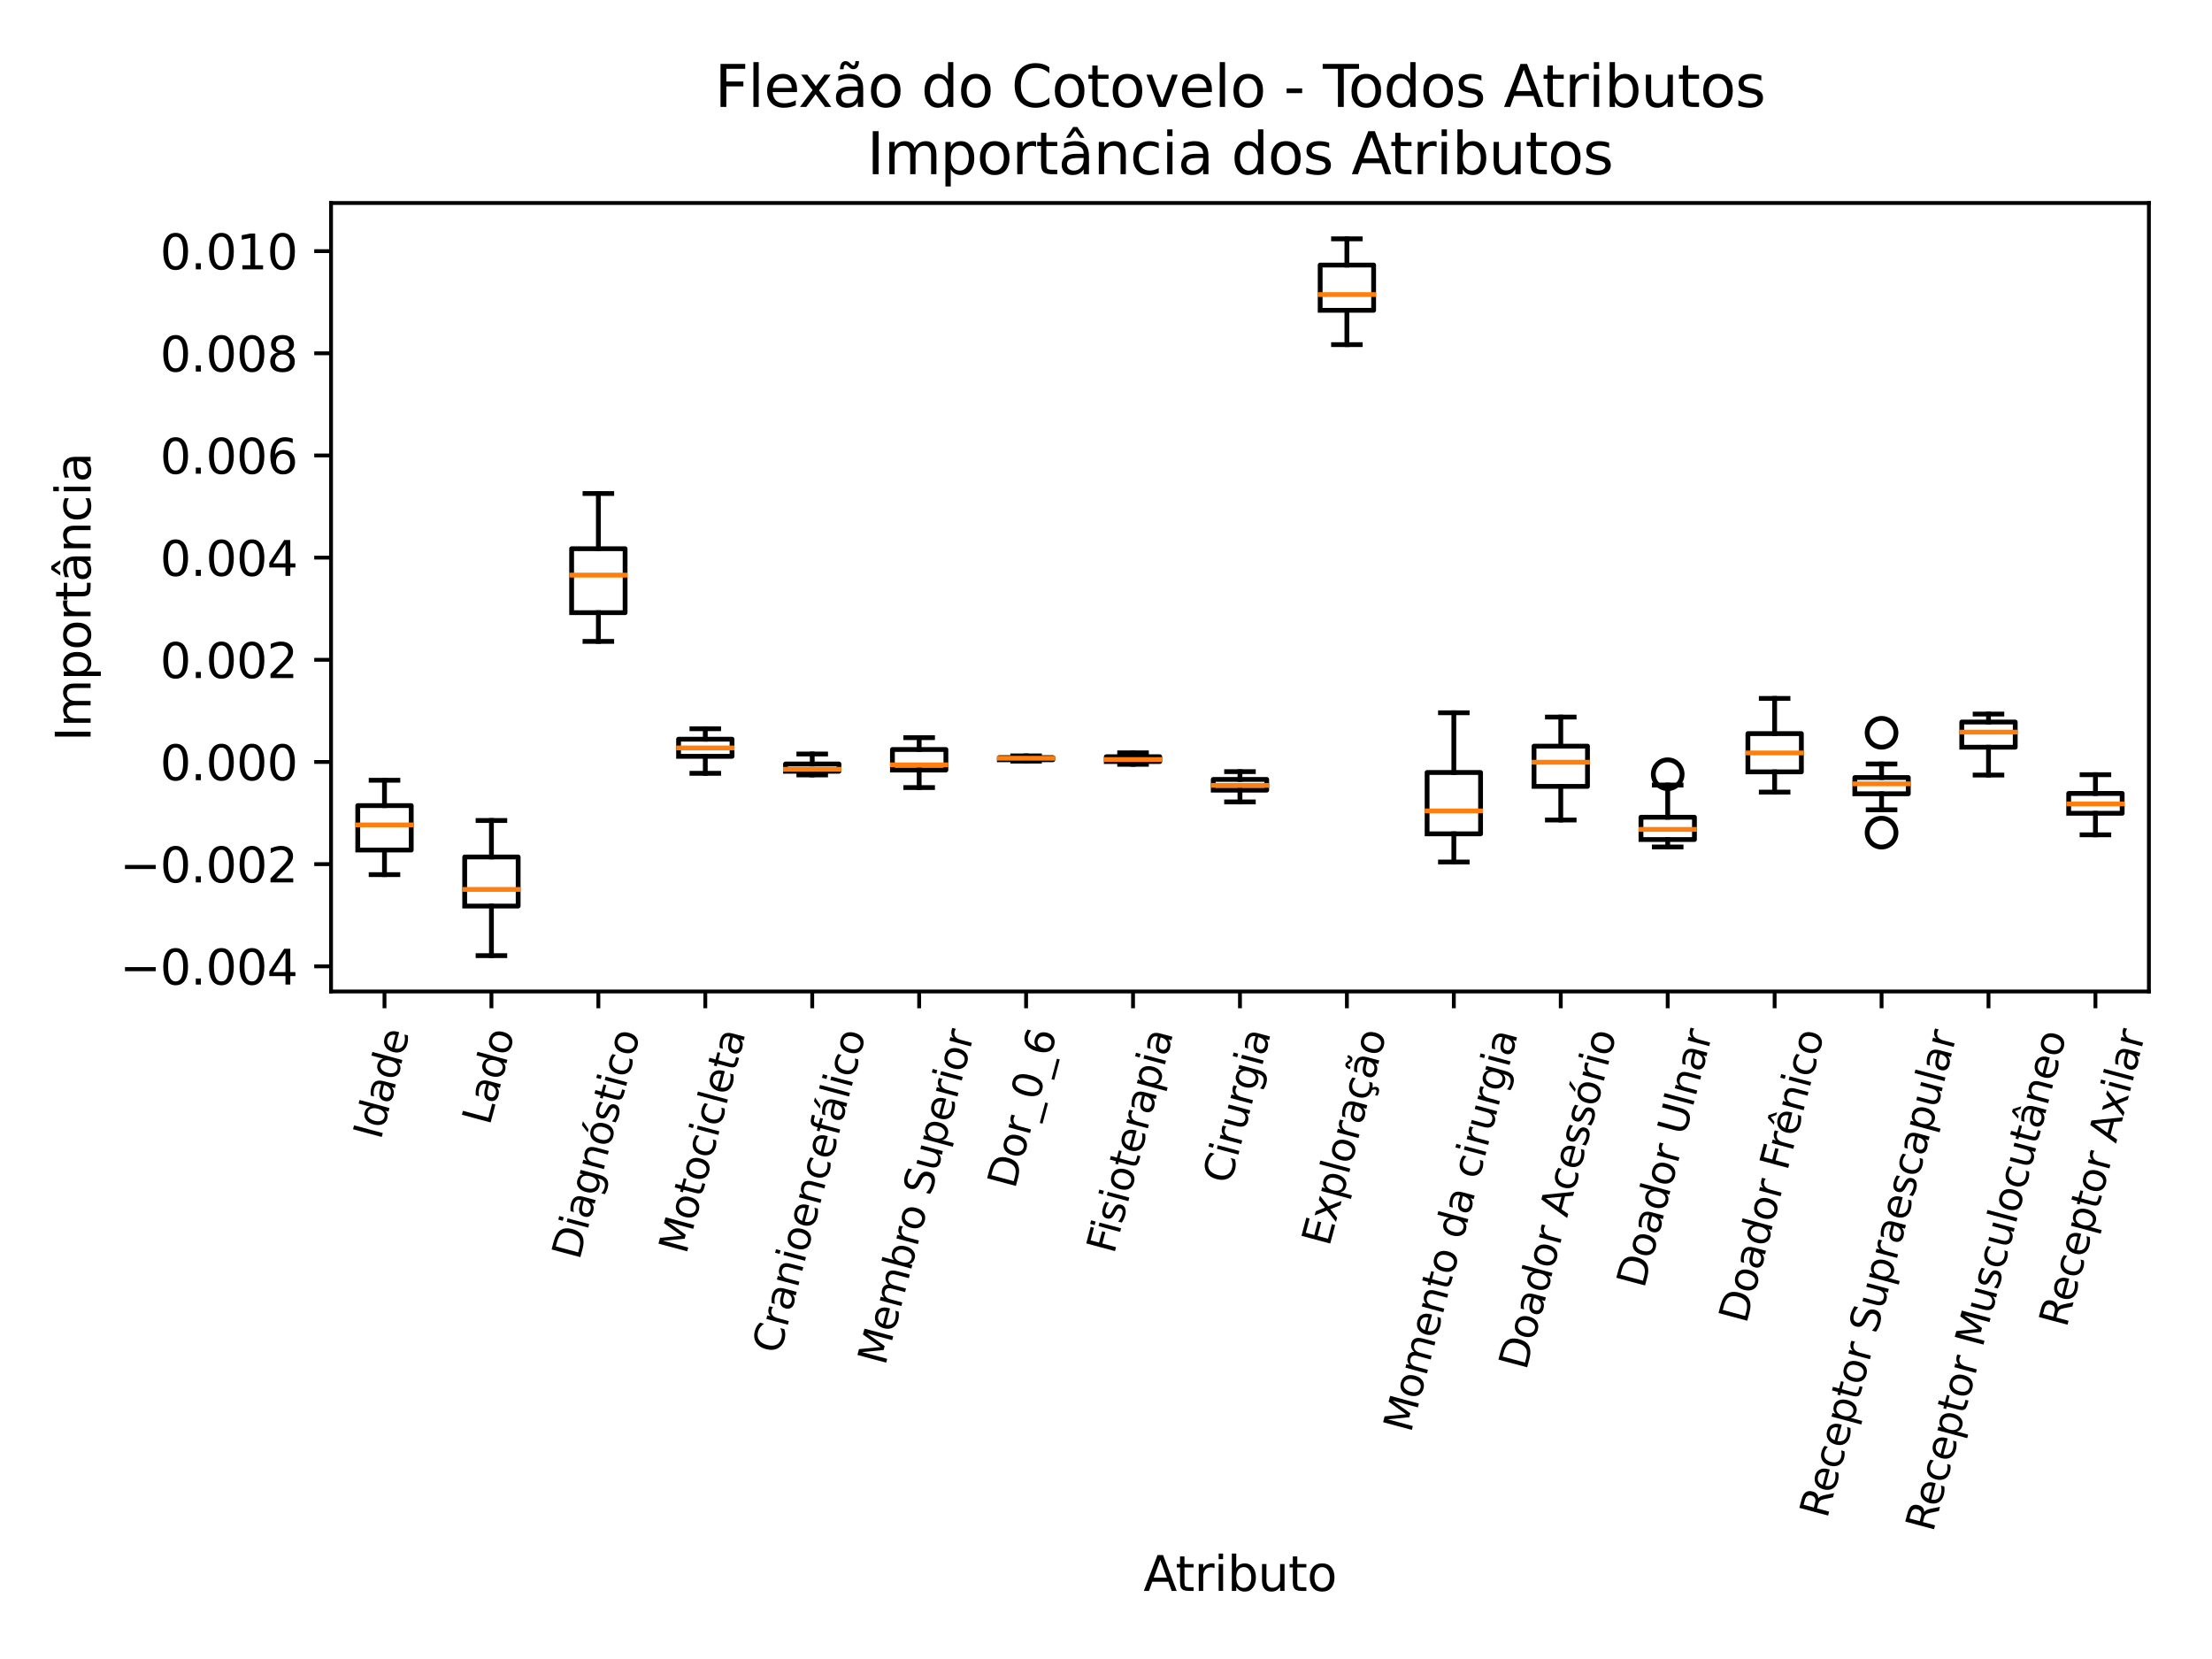 <?xml version="1.0" encoding="utf-8" standalone="no"?>
<!DOCTYPE svg PUBLIC "-//W3C//DTD SVG 1.1//EN"
  "http://www.w3.org/Graphics/SVG/1.1/DTD/svg11.dtd">
<svg xmlns:xlink="http://www.w3.org/1999/xlink" width="460.8pt" height="345.6pt" viewBox="0 0 460.8 345.6" xmlns="http://www.w3.org/2000/svg" version="1.1">
 <defs>
  <style type="text/css">*{stroke-linejoin: round; stroke-linecap: butt}</style>
 </defs>
 <g id="figure_1">
  <g id="patch_1">
   <path d="M 0 345.6 
L 460.8 345.6 
L 460.8 0 
L 0 0 
z
" style="fill: #ffffff"/>
  </g>
  <g id="axes_1">
   <g id="patch_2">
    <path d="M 68.96 206.543 
L 447.655 206.543 
L 447.655 42.288 
L 68.96 42.288 
z
" style="fill: #ffffff"/>
   </g>
   <g id="matplotlib.axis_1">
    <g id="xtick_1">
     <g id="line2d_1">
      <defs>
       <path id="m2fbe6aa712" d="M 0 0 
L 0 3.5 
" style="stroke: #000000; stroke-width: 0.8"/>
      </defs>
      <g>
       <use xlink:href="#m2fbe6aa712" x="80.098" y="206.543" style="stroke: #000000; stroke-width: 0.8"/>
      </g>
     </g>
     <g id="text_1">
      <!-- Idade -->
      <g transform="translate(79.308 237.652)rotate(-75)scale(0.083 -0.083)">
       <defs>
        <path id="DejaVuSans-49" d="M 628 4666 
L 1259 4666 
L 1259 0 
L 628 0 
L 628 4666 
z
" transform="scale(0.016)"/>
        <path id="DejaVuSans-64" d="M 2906 2969 
L 2906 4863 
L 3481 4863 
L 3481 0 
L 2906 0 
L 2906 525 
Q 2725 213 2448 61 
Q 2172 -91 1784 -91 
Q 1150 -91 751 415 
Q 353 922 353 1747 
Q 353 2572 751 3078 
Q 1150 3584 1784 3584 
Q 2172 3584 2448 3432 
Q 2725 3281 2906 2969 
z
M 947 1747 
Q 947 1113 1208 752 
Q 1469 391 1925 391 
Q 2381 391 2643 752 
Q 2906 1113 2906 1747 
Q 2906 2381 2643 2742 
Q 2381 3103 1925 3103 
Q 1469 3103 1208 2742 
Q 947 2381 947 1747 
z
" transform="scale(0.016)"/>
        <path id="DejaVuSans-61" d="M 2194 1759 
Q 1497 1759 1228 1600 
Q 959 1441 959 1056 
Q 959 750 1161 570 
Q 1363 391 1709 391 
Q 2188 391 2477 730 
Q 2766 1069 2766 1631 
L 2766 1759 
L 2194 1759 
z
M 3341 1997 
L 3341 0 
L 2766 0 
L 2766 531 
Q 2569 213 2275 61 
Q 1981 -91 1556 -91 
Q 1019 -91 701 211 
Q 384 513 384 1019 
Q 384 1609 779 1909 
Q 1175 2209 1959 2209 
L 2766 2209 
L 2766 2266 
Q 2766 2663 2505 2880 
Q 2244 3097 1772 3097 
Q 1472 3097 1187 3025 
Q 903 2953 641 2809 
L 641 3341 
Q 956 3463 1253 3523 
Q 1550 3584 1831 3584 
Q 2591 3584 2966 3190 
Q 3341 2797 3341 1997 
z
" transform="scale(0.016)"/>
        <path id="DejaVuSans-65" d="M 3597 1894 
L 3597 1613 
L 953 1613 
Q 991 1019 1311 708 
Q 1631 397 2203 397 
Q 2534 397 2845 478 
Q 3156 559 3463 722 
L 3463 178 
Q 3153 47 2828 -22 
Q 2503 -91 2169 -91 
Q 1331 -91 842 396 
Q 353 884 353 1716 
Q 353 2575 817 3079 
Q 1281 3584 2069 3584 
Q 2775 3584 3186 3129 
Q 3597 2675 3597 1894 
z
M 3022 2063 
Q 3016 2534 2758 2815 
Q 2500 3097 2075 3097 
Q 1594 3097 1305 2825 
Q 1016 2553 972 2059 
L 3022 2063 
z
" transform="scale(0.016)"/>
       </defs>
       <use xlink:href="#DejaVuSans-49"/>
       <use xlink:href="#DejaVuSans-64" x="29.492"/>
       <use xlink:href="#DejaVuSans-61" x="92.969"/>
       <use xlink:href="#DejaVuSans-64" x="154.248"/>
       <use xlink:href="#DejaVuSans-65" x="217.725"/>
      </g>
     </g>
    </g>
    <g id="xtick_2">
     <g id="line2d_2">
      <g>
       <use xlink:href="#m2fbe6aa712" x="102.374" y="206.543" style="stroke: #000000; stroke-width: 0.8"/>
      </g>
     </g>
     <g id="text_2">
      <!-- Lado -->
      <g transform="translate(101.989 234.626)rotate(-75)scale(0.083 -0.083)">
       <defs>
        <path id="DejaVuSans-4c" d="M 628 4666 
L 1259 4666 
L 1259 531 
L 3531 531 
L 3531 0 
L 628 0 
L 628 4666 
z
" transform="scale(0.016)"/>
        <path id="DejaVuSans-6f" d="M 1959 3097 
Q 1497 3097 1228 2736 
Q 959 2375 959 1747 
Q 959 1119 1226 758 
Q 1494 397 1959 397 
Q 2419 397 2687 759 
Q 2956 1122 2956 1747 
Q 2956 2369 2687 2733 
Q 2419 3097 1959 3097 
z
M 1959 3584 
Q 2709 3584 3137 3096 
Q 3566 2609 3566 1747 
Q 3566 888 3137 398 
Q 2709 -91 1959 -91 
Q 1206 -91 779 398 
Q 353 888 353 1747 
Q 353 2609 779 3096 
Q 1206 3584 1959 3584 
z
" transform="scale(0.016)"/>
       </defs>
       <use xlink:href="#DejaVuSans-4c"/>
       <use xlink:href="#DejaVuSans-61" x="55.713"/>
       <use xlink:href="#DejaVuSans-64" x="116.992"/>
       <use xlink:href="#DejaVuSans-6f" x="180.469"/>
      </g>
     </g>
    </g>
    <g id="xtick_3">
     <g id="line2d_3">
      <g>
       <use xlink:href="#m2fbe6aa712" x="124.651" y="206.543" style="stroke: #000000; stroke-width: 0.8"/>
      </g>
     </g>
     <g id="text_3">
      <!-- Diagnóstico -->
      <g transform="translate(120.678 262.688)rotate(-75)scale(0.083 -0.083)">
       <defs>
        <path id="DejaVuSans-44" d="M 1259 4147 
L 1259 519 
L 2022 519 
Q 2988 519 3436 956 
Q 3884 1394 3884 2338 
Q 3884 3275 3436 3711 
Q 2988 4147 2022 4147 
L 1259 4147 
z
M 628 4666 
L 1925 4666 
Q 3281 4666 3915 4102 
Q 4550 3538 4550 2338 
Q 4550 1131 3912 565 
Q 3275 0 1925 0 
L 628 0 
L 628 4666 
z
" transform="scale(0.016)"/>
        <path id="DejaVuSans-69" d="M 603 3500 
L 1178 3500 
L 1178 0 
L 603 0 
L 603 3500 
z
M 603 4863 
L 1178 4863 
L 1178 4134 
L 603 4134 
L 603 4863 
z
" transform="scale(0.016)"/>
        <path id="DejaVuSans-67" d="M 2906 1791 
Q 2906 2416 2648 2759 
Q 2391 3103 1925 3103 
Q 1463 3103 1205 2759 
Q 947 2416 947 1791 
Q 947 1169 1205 825 
Q 1463 481 1925 481 
Q 2391 481 2648 825 
Q 2906 1169 2906 1791 
z
M 3481 434 
Q 3481 -459 3084 -895 
Q 2688 -1331 1869 -1331 
Q 1566 -1331 1297 -1286 
Q 1028 -1241 775 -1147 
L 775 -588 
Q 1028 -725 1275 -790 
Q 1522 -856 1778 -856 
Q 2344 -856 2625 -561 
Q 2906 -266 2906 331 
L 2906 616 
Q 2728 306 2450 153 
Q 2172 0 1784 0 
Q 1141 0 747 490 
Q 353 981 353 1791 
Q 353 2603 747 3093 
Q 1141 3584 1784 3584 
Q 2172 3584 2450 3431 
Q 2728 3278 2906 2969 
L 2906 3500 
L 3481 3500 
L 3481 434 
z
" transform="scale(0.016)"/>
        <path id="DejaVuSans-6e" d="M 3513 2113 
L 3513 0 
L 2938 0 
L 2938 2094 
Q 2938 2591 2744 2837 
Q 2550 3084 2163 3084 
Q 1697 3084 1428 2787 
Q 1159 2491 1159 1978 
L 1159 0 
L 581 0 
L 581 3500 
L 1159 3500 
L 1159 2956 
Q 1366 3272 1645 3428 
Q 1925 3584 2291 3584 
Q 2894 3584 3203 3211 
Q 3513 2838 3513 2113 
z
" transform="scale(0.016)"/>
        <path id="DejaVuSans-f3" d="M 1959 3097 
Q 1497 3097 1228 2736 
Q 959 2375 959 1747 
Q 959 1119 1226 758 
Q 1494 397 1959 397 
Q 2419 397 2687 759 
Q 2956 1122 2956 1747 
Q 2956 2369 2687 2733 
Q 2419 3097 1959 3097 
z
M 1959 3584 
Q 2709 3584 3137 3096 
Q 3566 2609 3566 1747 
Q 3566 888 3137 398 
Q 2709 -91 1959 -91 
Q 1206 -91 779 398 
Q 353 888 353 1747 
Q 353 2609 779 3096 
Q 1206 3584 1959 3584 
z
M 2394 5119 
L 3016 5119 
L 1998 3944 
L 1519 3944 
L 2394 5119 
z
" transform="scale(0.016)"/>
        <path id="DejaVuSans-73" d="M 2834 3397 
L 2834 2853 
Q 2591 2978 2328 3040 
Q 2066 3103 1784 3103 
Q 1356 3103 1142 2972 
Q 928 2841 928 2578 
Q 928 2378 1081 2264 
Q 1234 2150 1697 2047 
L 1894 2003 
Q 2506 1872 2764 1633 
Q 3022 1394 3022 966 
Q 3022 478 2636 193 
Q 2250 -91 1575 -91 
Q 1294 -91 989 -36 
Q 684 19 347 128 
L 347 722 
Q 666 556 975 473 
Q 1284 391 1588 391 
Q 1994 391 2212 530 
Q 2431 669 2431 922 
Q 2431 1156 2273 1281 
Q 2116 1406 1581 1522 
L 1381 1569 
Q 847 1681 609 1914 
Q 372 2147 372 2553 
Q 372 3047 722 3315 
Q 1072 3584 1716 3584 
Q 2034 3584 2315 3537 
Q 2597 3491 2834 3397 
z
" transform="scale(0.016)"/>
        <path id="DejaVuSans-74" d="M 1172 4494 
L 1172 3500 
L 2356 3500 
L 2356 3053 
L 1172 3053 
L 1172 1153 
Q 1172 725 1289 603 
Q 1406 481 1766 481 
L 2356 481 
L 2356 0 
L 1766 0 
Q 1100 0 847 248 
Q 594 497 594 1153 
L 594 3053 
L 172 3053 
L 172 3500 
L 594 3500 
L 594 4494 
L 1172 4494 
z
" transform="scale(0.016)"/>
        <path id="DejaVuSans-63" d="M 3122 3366 
L 3122 2828 
Q 2878 2963 2633 3030 
Q 2388 3097 2138 3097 
Q 1578 3097 1268 2742 
Q 959 2388 959 1747 
Q 959 1106 1268 751 
Q 1578 397 2138 397 
Q 2388 397 2633 464 
Q 2878 531 3122 666 
L 3122 134 
Q 2881 22 2623 -34 
Q 2366 -91 2075 -91 
Q 1284 -91 818 406 
Q 353 903 353 1747 
Q 353 2603 823 3093 
Q 1294 3584 2113 3584 
Q 2378 3584 2631 3529 
Q 2884 3475 3122 3366 
z
" transform="scale(0.016)"/>
       </defs>
       <use xlink:href="#DejaVuSans-44"/>
       <use xlink:href="#DejaVuSans-69" x="77.002"/>
       <use xlink:href="#DejaVuSans-61" x="104.785"/>
       <use xlink:href="#DejaVuSans-67" x="166.064"/>
       <use xlink:href="#DejaVuSans-6e" x="229.541"/>
       <use xlink:href="#DejaVuSans-f3" x="292.92"/>
       <use xlink:href="#DejaVuSans-73" x="354.102"/>
       <use xlink:href="#DejaVuSans-74" x="406.201"/>
       <use xlink:href="#DejaVuSans-69" x="445.41"/>
       <use xlink:href="#DejaVuSans-63" x="473.193"/>
       <use xlink:href="#DejaVuSans-6f" x="528.174"/>
      </g>
     </g>
    </g>
    <g id="xtick_4">
     <g id="line2d_4">
      <g>
       <use xlink:href="#m2fbe6aa712" x="146.927" y="206.543" style="stroke: #000000; stroke-width: 0.8"/>
      </g>
     </g>
     <g id="text_4">
      <!-- Motocicleta -->
      <g transform="translate(142.944 261.479)rotate(-75)scale(0.083 -0.083)">
       <defs>
        <path id="DejaVuSans-4d" d="M 628 4666 
L 1569 4666 
L 2759 1491 
L 3956 4666 
L 4897 4666 
L 4897 0 
L 4281 0 
L 4281 4097 
L 3078 897 
L 2444 897 
L 1241 4097 
L 1241 0 
L 628 0 
L 628 4666 
z
" transform="scale(0.016)"/>
        <path id="DejaVuSans-6c" d="M 603 4863 
L 1178 4863 
L 1178 0 
L 603 0 
L 603 4863 
z
" transform="scale(0.016)"/>
       </defs>
       <use xlink:href="#DejaVuSans-4d"/>
       <use xlink:href="#DejaVuSans-6f" x="86.279"/>
       <use xlink:href="#DejaVuSans-74" x="147.461"/>
       <use xlink:href="#DejaVuSans-6f" x="186.67"/>
       <use xlink:href="#DejaVuSans-63" x="247.852"/>
       <use xlink:href="#DejaVuSans-69" x="302.832"/>
       <use xlink:href="#DejaVuSans-63" x="330.615"/>
       <use xlink:href="#DejaVuSans-6c" x="385.596"/>
       <use xlink:href="#DejaVuSans-65" x="413.379"/>
       <use xlink:href="#DejaVuSans-74" x="474.902"/>
       <use xlink:href="#DejaVuSans-61" x="514.111"/>
      </g>
     </g>
    </g>
    <g id="xtick_5">
     <g id="line2d_5">
      <g>
       <use xlink:href="#m2fbe6aa712" x="169.203" y="206.543" style="stroke: #000000; stroke-width: 0.8"/>
      </g>
     </g>
     <g id="text_5">
      <!-- Cranioencefálico -->
      <g transform="translate(162.431 282.302)rotate(-75)scale(0.083 -0.083)">
       <defs>
        <path id="DejaVuSans-43" d="M 4122 4306 
L 4122 3641 
Q 3803 3938 3442 4084 
Q 3081 4231 2675 4231 
Q 1875 4231 1450 3742 
Q 1025 3253 1025 2328 
Q 1025 1406 1450 917 
Q 1875 428 2675 428 
Q 3081 428 3442 575 
Q 3803 722 4122 1019 
L 4122 359 
Q 3791 134 3420 21 
Q 3050 -91 2638 -91 
Q 1578 -91 968 557 
Q 359 1206 359 2328 
Q 359 3453 968 4101 
Q 1578 4750 2638 4750 
Q 3056 4750 3426 4639 
Q 3797 4528 4122 4306 
z
" transform="scale(0.016)"/>
        <path id="DejaVuSans-72" d="M 2631 2963 
Q 2534 3019 2420 3045 
Q 2306 3072 2169 3072 
Q 1681 3072 1420 2755 
Q 1159 2438 1159 1844 
L 1159 0 
L 581 0 
L 581 3500 
L 1159 3500 
L 1159 2956 
Q 1341 3275 1631 3429 
Q 1922 3584 2338 3584 
Q 2397 3584 2469 3576 
Q 2541 3569 2628 3553 
L 2631 2963 
z
" transform="scale(0.016)"/>
        <path id="DejaVuSans-66" d="M 2375 4863 
L 2375 4384 
L 1825 4384 
Q 1516 4384 1395 4259 
Q 1275 4134 1275 3809 
L 1275 3500 
L 2222 3500 
L 2222 3053 
L 1275 3053 
L 1275 0 
L 697 0 
L 697 3053 
L 147 3053 
L 147 3500 
L 697 3500 
L 697 3744 
Q 697 4328 969 4595 
Q 1241 4863 1831 4863 
L 2375 4863 
z
" transform="scale(0.016)"/>
        <path id="DejaVuSans-e1" d="M 2194 1759 
Q 1497 1759 1228 1600 
Q 959 1441 959 1056 
Q 959 750 1161 570 
Q 1363 391 1709 391 
Q 2188 391 2477 730 
Q 2766 1069 2766 1631 
L 2766 1759 
L 2194 1759 
z
M 3341 1997 
L 3341 0 
L 2766 0 
L 2766 531 
Q 2569 213 2275 61 
Q 1981 -91 1556 -91 
Q 1019 -91 701 211 
Q 384 513 384 1019 
Q 384 1609 779 1909 
Q 1175 2209 1959 2209 
L 2766 2209 
L 2766 2266 
Q 2766 2663 2505 2880 
Q 2244 3097 1772 3097 
Q 1472 3097 1187 3025 
Q 903 2953 641 2809 
L 641 3341 
Q 956 3463 1253 3523 
Q 1550 3584 1831 3584 
Q 2591 3584 2966 3190 
Q 3341 2797 3341 1997 
z
M 2290 5119 
L 2912 5119 
L 1894 3944 
L 1415 3944 
L 2290 5119 
z
" transform="scale(0.016)"/>
       </defs>
       <use xlink:href="#DejaVuSans-43"/>
       <use xlink:href="#DejaVuSans-72" x="69.824"/>
       <use xlink:href="#DejaVuSans-61" x="110.938"/>
       <use xlink:href="#DejaVuSans-6e" x="172.217"/>
       <use xlink:href="#DejaVuSans-69" x="235.596"/>
       <use xlink:href="#DejaVuSans-6f" x="263.379"/>
       <use xlink:href="#DejaVuSans-65" x="324.561"/>
       <use xlink:href="#DejaVuSans-6e" x="386.084"/>
       <use xlink:href="#DejaVuSans-63" x="449.463"/>
       <use xlink:href="#DejaVuSans-65" x="504.443"/>
       <use xlink:href="#DejaVuSans-66" x="565.967"/>
       <use xlink:href="#DejaVuSans-e1" x="601.172"/>
       <use xlink:href="#DejaVuSans-6c" x="662.451"/>
       <use xlink:href="#DejaVuSans-69" x="690.234"/>
       <use xlink:href="#DejaVuSans-63" x="718.018"/>
       <use xlink:href="#DejaVuSans-6f" x="772.998"/>
      </g>
     </g>
    </g>
    <g id="xtick_6">
     <g id="line2d_6">
      <g>
       <use xlink:href="#m2fbe6aa712" x="191.479" y="206.543" style="stroke: #000000; stroke-width: 0.8"/>
      </g>
     </g>
     <g id="text_6">
      <!-- Membro Superior -->
      <g transform="translate(184.39 284.667)rotate(-75)scale(0.083 -0.083)">
       <defs>
        <path id="DejaVuSans-6d" d="M 3328 2828 
Q 3544 3216 3844 3400 
Q 4144 3584 4550 3584 
Q 5097 3584 5394 3201 
Q 5691 2819 5691 2113 
L 5691 0 
L 5113 0 
L 5113 2094 
Q 5113 2597 4934 2840 
Q 4756 3084 4391 3084 
Q 3944 3084 3684 2787 
Q 3425 2491 3425 1978 
L 3425 0 
L 2847 0 
L 2847 2094 
Q 2847 2600 2669 2842 
Q 2491 3084 2119 3084 
Q 1678 3084 1418 2786 
Q 1159 2488 1159 1978 
L 1159 0 
L 581 0 
L 581 3500 
L 1159 3500 
L 1159 2956 
Q 1356 3278 1631 3431 
Q 1906 3584 2284 3584 
Q 2666 3584 2933 3390 
Q 3200 3197 3328 2828 
z
" transform="scale(0.016)"/>
        <path id="DejaVuSans-62" d="M 3116 1747 
Q 3116 2381 2855 2742 
Q 2594 3103 2138 3103 
Q 1681 3103 1420 2742 
Q 1159 2381 1159 1747 
Q 1159 1113 1420 752 
Q 1681 391 2138 391 
Q 2594 391 2855 752 
Q 3116 1113 3116 1747 
z
M 1159 2969 
Q 1341 3281 1617 3432 
Q 1894 3584 2278 3584 
Q 2916 3584 3314 3078 
Q 3713 2572 3713 1747 
Q 3713 922 3314 415 
Q 2916 -91 2278 -91 
Q 1894 -91 1617 61 
Q 1341 213 1159 525 
L 1159 0 
L 581 0 
L 581 4863 
L 1159 4863 
L 1159 2969 
z
" transform="scale(0.016)"/>
        <path id="DejaVuSans-20" transform="scale(0.016)"/>
        <path id="DejaVuSans-53" d="M 3425 4513 
L 3425 3897 
Q 3066 4069 2747 4153 
Q 2428 4238 2131 4238 
Q 1616 4238 1336 4038 
Q 1056 3838 1056 3469 
Q 1056 3159 1242 3001 
Q 1428 2844 1947 2747 
L 2328 2669 
Q 3034 2534 3370 2195 
Q 3706 1856 3706 1288 
Q 3706 609 3251 259 
Q 2797 -91 1919 -91 
Q 1588 -91 1214 -16 
Q 841 59 441 206 
L 441 856 
Q 825 641 1194 531 
Q 1563 422 1919 422 
Q 2459 422 2753 634 
Q 3047 847 3047 1241 
Q 3047 1584 2836 1778 
Q 2625 1972 2144 2069 
L 1759 2144 
Q 1053 2284 737 2584 
Q 422 2884 422 3419 
Q 422 4038 858 4394 
Q 1294 4750 2059 4750 
Q 2388 4750 2728 4690 
Q 3069 4631 3425 4513 
z
" transform="scale(0.016)"/>
        <path id="DejaVuSans-75" d="M 544 1381 
L 544 3500 
L 1119 3500 
L 1119 1403 
Q 1119 906 1312 657 
Q 1506 409 1894 409 
Q 2359 409 2629 706 
Q 2900 1003 2900 1516 
L 2900 3500 
L 3475 3500 
L 3475 0 
L 2900 0 
L 2900 538 
Q 2691 219 2414 64 
Q 2138 -91 1772 -91 
Q 1169 -91 856 284 
Q 544 659 544 1381 
z
M 1991 3584 
L 1991 3584 
z
" transform="scale(0.016)"/>
        <path id="DejaVuSans-70" d="M 1159 525 
L 1159 -1331 
L 581 -1331 
L 581 3500 
L 1159 3500 
L 1159 2969 
Q 1341 3281 1617 3432 
Q 1894 3584 2278 3584 
Q 2916 3584 3314 3078 
Q 3713 2572 3713 1747 
Q 3713 922 3314 415 
Q 2916 -91 2278 -91 
Q 1894 -91 1617 61 
Q 1341 213 1159 525 
z
M 3116 1747 
Q 3116 2381 2855 2742 
Q 2594 3103 2138 3103 
Q 1681 3103 1420 2742 
Q 1159 2381 1159 1747 
Q 1159 1113 1420 752 
Q 1681 391 2138 391 
Q 2594 391 2855 752 
Q 3116 1113 3116 1747 
z
" transform="scale(0.016)"/>
       </defs>
       <use xlink:href="#DejaVuSans-4d"/>
       <use xlink:href="#DejaVuSans-65" x="86.279"/>
       <use xlink:href="#DejaVuSans-6d" x="147.803"/>
       <use xlink:href="#DejaVuSans-62" x="245.215"/>
       <use xlink:href="#DejaVuSans-72" x="308.691"/>
       <use xlink:href="#DejaVuSans-6f" x="347.555"/>
       <use xlink:href="#DejaVuSans-20" x="408.736"/>
       <use xlink:href="#DejaVuSans-53" x="440.523"/>
       <use xlink:href="#DejaVuSans-75" x="504"/>
       <use xlink:href="#DejaVuSans-70" x="567.379"/>
       <use xlink:href="#DejaVuSans-65" x="630.855"/>
       <use xlink:href="#DejaVuSans-72" x="692.379"/>
       <use xlink:href="#DejaVuSans-69" x="733.492"/>
       <use xlink:href="#DejaVuSans-6f" x="761.275"/>
       <use xlink:href="#DejaVuSans-72" x="822.457"/>
      </g>
     </g>
    </g>
    <g id="xtick_7">
     <g id="line2d_7">
      <g>
       <use xlink:href="#m2fbe6aa712" x="213.755" y="206.543" style="stroke: #000000; stroke-width: 0.8"/>
      </g>
     </g>
     <g id="text_7">
      <!-- Dor_0_6 -->
      <g transform="translate(211.41 247.854)rotate(-75)scale(0.083 -0.083)">
       <defs>
        <path id="DejaVuSans-5f" d="M 3263 -1063 
L 3263 -1509 
L -63 -1509 
L -63 -1063 
L 3263 -1063 
z
" transform="scale(0.016)"/>
        <path id="DejaVuSans-30" d="M 2034 4250 
Q 1547 4250 1301 3770 
Q 1056 3291 1056 2328 
Q 1056 1369 1301 889 
Q 1547 409 2034 409 
Q 2525 409 2770 889 
Q 3016 1369 3016 2328 
Q 3016 3291 2770 3770 
Q 2525 4250 2034 4250 
z
M 2034 4750 
Q 2819 4750 3233 4129 
Q 3647 3509 3647 2328 
Q 3647 1150 3233 529 
Q 2819 -91 2034 -91 
Q 1250 -91 836 529 
Q 422 1150 422 2328 
Q 422 3509 836 4129 
Q 1250 4750 2034 4750 
z
" transform="scale(0.016)"/>
        <path id="DejaVuSans-36" d="M 2113 2584 
Q 1688 2584 1439 2293 
Q 1191 2003 1191 1497 
Q 1191 994 1439 701 
Q 1688 409 2113 409 
Q 2538 409 2786 701 
Q 3034 994 3034 1497 
Q 3034 2003 2786 2293 
Q 2538 2584 2113 2584 
z
M 3366 4563 
L 3366 3988 
Q 3128 4100 2886 4159 
Q 2644 4219 2406 4219 
Q 1781 4219 1451 3797 
Q 1122 3375 1075 2522 
Q 1259 2794 1537 2939 
Q 1816 3084 2150 3084 
Q 2853 3084 3261 2657 
Q 3669 2231 3669 1497 
Q 3669 778 3244 343 
Q 2819 -91 2113 -91 
Q 1303 -91 875 529 
Q 447 1150 447 2328 
Q 447 3434 972 4092 
Q 1497 4750 2381 4750 
Q 2619 4750 2861 4703 
Q 3103 4656 3366 4563 
z
" transform="scale(0.016)"/>
       </defs>
       <use xlink:href="#DejaVuSans-44"/>
       <use xlink:href="#DejaVuSans-6f" x="77.002"/>
       <use xlink:href="#DejaVuSans-72" x="138.184"/>
       <use xlink:href="#DejaVuSans-5f" x="179.297"/>
       <use xlink:href="#DejaVuSans-30" x="229.297"/>
       <use xlink:href="#DejaVuSans-5f" x="292.92"/>
       <use xlink:href="#DejaVuSans-36" x="342.92"/>
      </g>
     </g>
    </g>
    <g id="xtick_8">
     <g id="line2d_8">
      <g>
       <use xlink:href="#m2fbe6aa712" x="236.032" y="206.543" style="stroke: #000000; stroke-width: 0.8"/>
      </g>
     </g>
     <g id="text_8">
      <!-- Fisioterapia -->
      <g transform="translate(232.056 261.429)rotate(-75)scale(0.083 -0.083)">
       <defs>
        <path id="DejaVuSans-46" d="M 628 4666 
L 3309 4666 
L 3309 4134 
L 1259 4134 
L 1259 2759 
L 3109 2759 
L 3109 2228 
L 1259 2228 
L 1259 0 
L 628 0 
L 628 4666 
z
" transform="scale(0.016)"/>
       </defs>
       <use xlink:href="#DejaVuSans-46"/>
       <use xlink:href="#DejaVuSans-69" x="50.27"/>
       <use xlink:href="#DejaVuSans-73" x="78.053"/>
       <use xlink:href="#DejaVuSans-69" x="130.152"/>
       <use xlink:href="#DejaVuSans-6f" x="157.936"/>
       <use xlink:href="#DejaVuSans-74" x="219.117"/>
       <use xlink:href="#DejaVuSans-65" x="258.326"/>
       <use xlink:href="#DejaVuSans-72" x="319.85"/>
       <use xlink:href="#DejaVuSans-61" x="360.963"/>
       <use xlink:href="#DejaVuSans-70" x="422.242"/>
       <use xlink:href="#DejaVuSans-69" x="485.719"/>
       <use xlink:href="#DejaVuSans-61" x="513.502"/>
      </g>
     </g>
    </g>
    <g id="xtick_9">
     <g id="line2d_9">
      <g>
       <use xlink:href="#m2fbe6aa712" x="258.308" y="206.543" style="stroke: #000000; stroke-width: 0.8"/>
      </g>
     </g>
     <g id="text_9">
      <!-- Cirurgia -->
      <g transform="translate(256.281 246.883)rotate(-75)scale(0.083 -0.083)">
       <use xlink:href="#DejaVuSans-43"/>
       <use xlink:href="#DejaVuSans-69" x="69.824"/>
       <use xlink:href="#DejaVuSans-72" x="97.607"/>
       <use xlink:href="#DejaVuSans-75" x="138.721"/>
       <use xlink:href="#DejaVuSans-72" x="202.1"/>
       <use xlink:href="#DejaVuSans-67" x="241.463"/>
       <use xlink:href="#DejaVuSans-69" x="304.939"/>
       <use xlink:href="#DejaVuSans-61" x="332.723"/>
      </g>
     </g>
    </g>
    <g id="xtick_10">
     <g id="line2d_10">
      <g>
       <use xlink:href="#m2fbe6aa712" x="280.584" y="206.543" style="stroke: #000000; stroke-width: 0.8"/>
      </g>
     </g>
     <g id="text_10">
      <!-- Exploração -->
      <g transform="translate(276.893 259.848)rotate(-75)scale(0.083 -0.083)">
       <defs>
        <path id="DejaVuSans-45" d="M 628 4666 
L 3578 4666 
L 3578 4134 
L 1259 4134 
L 1259 2753 
L 3481 2753 
L 3481 2222 
L 1259 2222 
L 1259 531 
L 3634 531 
L 3634 0 
L 628 0 
L 628 4666 
z
" transform="scale(0.016)"/>
        <path id="DejaVuSans-78" d="M 3513 3500 
L 2247 1797 
L 3578 0 
L 2900 0 
L 1881 1375 
L 863 0 
L 184 0 
L 1544 1831 
L 300 3500 
L 978 3500 
L 1906 2253 
L 2834 3500 
L 3513 3500 
z
" transform="scale(0.016)"/>
        <path id="DejaVuSans-e7" d="M 3122 3366 
L 3122 2828 
Q 2878 2963 2633 3030 
Q 2388 3097 2138 3097 
Q 1578 3097 1268 2742 
Q 959 2388 959 1747 
Q 959 1106 1268 751 
Q 1578 397 2138 397 
Q 2388 397 2633 464 
Q 2878 531 3122 666 
L 3122 134 
Q 2881 22 2623 -34 
Q 2366 -91 2075 -91 
Q 1284 -91 818 406 
Q 353 903 353 1747 
Q 353 2603 823 3093 
Q 1294 3584 2113 3584 
Q 2378 3584 2631 3529 
Q 2884 3475 3122 3366 
z
M 2311 0 
Q 2482 -194 2566 -358 
Q 2651 -522 2651 -672 
Q 2651 -950 2463 -1092 
Q 2276 -1234 1907 -1234 
Q 1764 -1234 1628 -1215 
Q 1492 -1197 1357 -1159 
L 1357 -750 
Q 1464 -803 1579 -826 
Q 1695 -850 1842 -850 
Q 2026 -850 2120 -775 
Q 2214 -700 2214 -556 
Q 2214 -463 2146 -327 
Q 2079 -191 1939 0 
L 2311 0 
z
" transform="scale(0.016)"/>
        <path id="DejaVuSans-e3" d="M 2194 1759 
Q 1497 1759 1228 1600 
Q 959 1441 959 1056 
Q 959 750 1161 570 
Q 1363 391 1709 391 
Q 2188 391 2477 730 
Q 2766 1069 2766 1631 
L 2766 1759 
L 2194 1759 
z
M 3341 1997 
L 3341 0 
L 2766 0 
L 2766 531 
Q 2569 213 2275 61 
Q 1981 -91 1556 -91 
Q 1019 -91 701 211 
Q 384 513 384 1019 
Q 384 1609 779 1909 
Q 1175 2209 1959 2209 
L 2766 2209 
L 2766 2266 
Q 2766 2663 2505 2880 
Q 2244 3097 1772 3097 
Q 1472 3097 1187 3025 
Q 903 2953 641 2809 
L 641 3341 
Q 956 3463 1253 3523 
Q 1550 3584 1831 3584 
Q 2591 3584 2966 3190 
Q 3341 2797 3341 1997 
z
M 1844 4281 
L 1665 4453 
Q 1597 4516 1545 4545 
Q 1494 4575 1453 4575 
Q 1334 4575 1278 4461 
Q 1222 4347 1215 4091 
L 825 4091 
Q 831 4513 990 4742 
Q 1150 4972 1434 4972 
Q 1553 4972 1653 4928 
Q 1753 4884 1869 4781 
L 2047 4609 
Q 2115 4547 2167 4517 
Q 2219 4488 2259 4488 
Q 2378 4488 2434 4602 
Q 2490 4716 2497 4972 
L 2887 4972 
Q 2881 4550 2721 4320 
Q 2562 4091 2278 4091 
Q 2159 4091 2059 4134 
Q 1959 4178 1844 4281 
z
" transform="scale(0.016)"/>
       </defs>
       <use xlink:href="#DejaVuSans-45"/>
       <use xlink:href="#DejaVuSans-78" x="63.184"/>
       <use xlink:href="#DejaVuSans-70" x="122.363"/>
       <use xlink:href="#DejaVuSans-6c" x="185.84"/>
       <use xlink:href="#DejaVuSans-6f" x="213.623"/>
       <use xlink:href="#DejaVuSans-72" x="274.805"/>
       <use xlink:href="#DejaVuSans-61" x="315.918"/>
       <use xlink:href="#DejaVuSans-e7" x="377.197"/>
       <use xlink:href="#DejaVuSans-e3" x="432.178"/>
       <use xlink:href="#DejaVuSans-6f" x="493.457"/>
      </g>
     </g>
    </g>
    <g id="xtick_11">
     <g id="line2d_11">
      <g>
       <use xlink:href="#m2fbe6aa712" x="302.86" y="206.543" style="stroke: #000000; stroke-width: 0.8"/>
      </g>
     </g>
     <g id="text_11">
      <!-- Momento da cirurgia -->
      <g transform="translate(293.895 298.672)rotate(-75)scale(0.083 -0.083)">
       <use xlink:href="#DejaVuSans-4d"/>
       <use xlink:href="#DejaVuSans-6f" x="86.279"/>
       <use xlink:href="#DejaVuSans-6d" x="147.461"/>
       <use xlink:href="#DejaVuSans-65" x="244.873"/>
       <use xlink:href="#DejaVuSans-6e" x="306.396"/>
       <use xlink:href="#DejaVuSans-74" x="369.775"/>
       <use xlink:href="#DejaVuSans-6f" x="408.984"/>
       <use xlink:href="#DejaVuSans-20" x="470.166"/>
       <use xlink:href="#DejaVuSans-64" x="501.953"/>
       <use xlink:href="#DejaVuSans-61" x="565.43"/>
       <use xlink:href="#DejaVuSans-20" x="626.709"/>
       <use xlink:href="#DejaVuSans-63" x="658.496"/>
       <use xlink:href="#DejaVuSans-69" x="713.477"/>
       <use xlink:href="#DejaVuSans-72" x="741.26"/>
       <use xlink:href="#DejaVuSans-75" x="782.373"/>
       <use xlink:href="#DejaVuSans-72" x="845.752"/>
       <use xlink:href="#DejaVuSans-67" x="885.115"/>
       <use xlink:href="#DejaVuSans-69" x="948.592"/>
       <use xlink:href="#DejaVuSans-61" x="976.375"/>
      </g>
     </g>
    </g>
    <g id="xtick_12">
     <g id="line2d_12">
      <g>
       <use xlink:href="#m2fbe6aa712" x="325.136" y="206.543" style="stroke: #000000; stroke-width: 0.8"/>
      </g>
     </g>
     <g id="text_12">
      <!-- Doador Acessório -->
      <g transform="translate(317.917 285.638)rotate(-75)scale(0.083 -0.083)">
       <defs>
        <path id="DejaVuSans-41" d="M 2188 4044 
L 1331 1722 
L 3047 1722 
L 2188 4044 
z
M 1831 4666 
L 2547 4666 
L 4325 0 
L 3669 0 
L 3244 1197 
L 1141 1197 
L 716 0 
L 50 0 
L 1831 4666 
z
" transform="scale(0.016)"/>
       </defs>
       <use xlink:href="#DejaVuSans-44"/>
       <use xlink:href="#DejaVuSans-6f" x="77.002"/>
       <use xlink:href="#DejaVuSans-61" x="138.184"/>
       <use xlink:href="#DejaVuSans-64" x="199.463"/>
       <use xlink:href="#DejaVuSans-6f" x="262.939"/>
       <use xlink:href="#DejaVuSans-72" x="324.121"/>
       <use xlink:href="#DejaVuSans-20" x="365.234"/>
       <use xlink:href="#DejaVuSans-41" x="397.021"/>
       <use xlink:href="#DejaVuSans-63" x="463.68"/>
       <use xlink:href="#DejaVuSans-65" x="518.66"/>
       <use xlink:href="#DejaVuSans-73" x="580.184"/>
       <use xlink:href="#DejaVuSans-73" x="632.283"/>
       <use xlink:href="#DejaVuSans-f3" x="684.383"/>
       <use xlink:href="#DejaVuSans-72" x="745.564"/>
       <use xlink:href="#DejaVuSans-69" x="786.678"/>
       <use xlink:href="#DejaVuSans-6f" x="814.461"/>
      </g>
     </g>
    </g>
    <g id="xtick_13">
     <g id="line2d_13">
      <g>
       <use xlink:href="#m2fbe6aa712" x="347.413" y="206.543" style="stroke: #000000; stroke-width: 0.8"/>
      </g>
     </g>
     <g id="text_13">
      <!-- Doador Ulnar -->
      <g transform="translate(342.478 268.589)rotate(-75)scale(0.083 -0.083)">
       <defs>
        <path id="DejaVuSans-55" d="M 556 4666 
L 1191 4666 
L 1191 1831 
Q 1191 1081 1462 751 
Q 1734 422 2344 422 
Q 2950 422 3222 751 
Q 3494 1081 3494 1831 
L 3494 4666 
L 4128 4666 
L 4128 1753 
Q 4128 841 3676 375 
Q 3225 -91 2344 -91 
Q 1459 -91 1007 375 
Q 556 841 556 1753 
L 556 4666 
z
" transform="scale(0.016)"/>
       </defs>
       <use xlink:href="#DejaVuSans-44"/>
       <use xlink:href="#DejaVuSans-6f" x="77.002"/>
       <use xlink:href="#DejaVuSans-61" x="138.184"/>
       <use xlink:href="#DejaVuSans-64" x="199.463"/>
       <use xlink:href="#DejaVuSans-6f" x="262.939"/>
       <use xlink:href="#DejaVuSans-72" x="324.121"/>
       <use xlink:href="#DejaVuSans-20" x="365.234"/>
       <use xlink:href="#DejaVuSans-55" x="397.021"/>
       <use xlink:href="#DejaVuSans-6c" x="470.215"/>
       <use xlink:href="#DejaVuSans-6e" x="497.998"/>
       <use xlink:href="#DejaVuSans-61" x="561.377"/>
       <use xlink:href="#DejaVuSans-72" x="622.656"/>
      </g>
     </g>
    </g>
    <g id="xtick_14">
     <g id="line2d_14">
      <g>
       <use xlink:href="#m2fbe6aa712" x="369.689" y="206.543" style="stroke: #000000; stroke-width: 0.8"/>
      </g>
     </g>
     <g id="text_14">
      <!-- Doador Frênico -->
      <g transform="translate(363.77 275.931)rotate(-75)scale(0.083 -0.083)">
       <defs>
        <path id="DejaVuSans-ea" d="M 3597 1894 
L 3597 1613 
L 953 1613 
Q 991 1019 1311 708 
Q 1631 397 2203 397 
Q 2534 397 2845 478 
Q 3156 559 3463 722 
L 3463 178 
Q 3153 47 2828 -22 
Q 2503 -91 2169 -91 
Q 1331 -91 842 396 
Q 353 884 353 1716 
Q 353 2575 817 3079 
Q 1281 3584 2069 3584 
Q 2775 3584 3186 3129 
Q 3597 2675 3597 1894 
z
M 3022 2063 
Q 3016 2534 2758 2815 
Q 2500 3097 2075 3097 
Q 1594 3097 1305 2825 
Q 1016 2553 972 2059 
L 3022 2063 
z
M 1801 5119 
L 2263 5119 
L 3029 3944 
L 2595 3944 
L 2032 4709 
L 1470 3944 
L 1035 3944 
L 1801 5119 
z
" transform="scale(0.016)"/>
       </defs>
       <use xlink:href="#DejaVuSans-44"/>
       <use xlink:href="#DejaVuSans-6f" x="77.002"/>
       <use xlink:href="#DejaVuSans-61" x="138.184"/>
       <use xlink:href="#DejaVuSans-64" x="199.463"/>
       <use xlink:href="#DejaVuSans-6f" x="262.939"/>
       <use xlink:href="#DejaVuSans-72" x="324.121"/>
       <use xlink:href="#DejaVuSans-20" x="365.234"/>
       <use xlink:href="#DejaVuSans-46" x="397.021"/>
       <use xlink:href="#DejaVuSans-72" x="447.291"/>
       <use xlink:href="#DejaVuSans-ea" x="486.154"/>
       <use xlink:href="#DejaVuSans-6e" x="547.678"/>
       <use xlink:href="#DejaVuSans-69" x="611.057"/>
       <use xlink:href="#DejaVuSans-63" x="638.84"/>
       <use xlink:href="#DejaVuSans-6f" x="693.82"/>
      </g>
     </g>
    </g>
    <g id="xtick_15">
     <g id="line2d_15">
      <g>
       <use xlink:href="#m2fbe6aa712" x="391.965" y="206.543" style="stroke: #000000; stroke-width: 0.8"/>
      </g>
     </g>
     <g id="text_15">
      <!-- Receptor Supraescapular -->
      <g transform="translate(380.609 316.519)rotate(-75)scale(0.083 -0.083)">
       <defs>
        <path id="DejaVuSans-52" d="M 2841 2188 
Q 3044 2119 3236 1894 
Q 3428 1669 3622 1275 
L 4263 0 
L 3584 0 
L 2988 1197 
Q 2756 1666 2539 1819 
Q 2322 1972 1947 1972 
L 1259 1972 
L 1259 0 
L 628 0 
L 628 4666 
L 2053 4666 
Q 2853 4666 3247 4331 
Q 3641 3997 3641 3322 
Q 3641 2881 3436 2590 
Q 3231 2300 2841 2188 
z
M 1259 4147 
L 1259 2491 
L 2053 2491 
Q 2509 2491 2742 2702 
Q 2975 2913 2975 3322 
Q 2975 3731 2742 3939 
Q 2509 4147 2053 4147 
L 1259 4147 
z
" transform="scale(0.016)"/>
       </defs>
       <use xlink:href="#DejaVuSans-52"/>
       <use xlink:href="#DejaVuSans-65" x="64.982"/>
       <use xlink:href="#DejaVuSans-63" x="126.506"/>
       <use xlink:href="#DejaVuSans-65" x="181.486"/>
       <use xlink:href="#DejaVuSans-70" x="243.01"/>
       <use xlink:href="#DejaVuSans-74" x="306.486"/>
       <use xlink:href="#DejaVuSans-6f" x="345.695"/>
       <use xlink:href="#DejaVuSans-72" x="406.877"/>
       <use xlink:href="#DejaVuSans-20" x="447.99"/>
       <use xlink:href="#DejaVuSans-53" x="479.777"/>
       <use xlink:href="#DejaVuSans-75" x="543.254"/>
       <use xlink:href="#DejaVuSans-70" x="606.633"/>
       <use xlink:href="#DejaVuSans-72" x="670.109"/>
       <use xlink:href="#DejaVuSans-61" x="711.223"/>
       <use xlink:href="#DejaVuSans-65" x="772.502"/>
       <use xlink:href="#DejaVuSans-73" x="834.025"/>
       <use xlink:href="#DejaVuSans-63" x="886.125"/>
       <use xlink:href="#DejaVuSans-61" x="941.105"/>
       <use xlink:href="#DejaVuSans-70" x="1002.385"/>
       <use xlink:href="#DejaVuSans-75" x="1065.861"/>
       <use xlink:href="#DejaVuSans-6c" x="1129.24"/>
       <use xlink:href="#DejaVuSans-61" x="1157.023"/>
       <use xlink:href="#DejaVuSans-72" x="1218.303"/>
      </g>
     </g>
    </g>
    <g id="xtick_16">
     <g id="line2d_16">
      <g>
       <use xlink:href="#m2fbe6aa712" x="414.241" y="206.543" style="stroke: #000000; stroke-width: 0.8"/>
      </g>
     </g>
     <g id="text_16">
      <!-- Receptor Musculocutâneo -->
      <g transform="translate(402.675 319.369)rotate(-75)scale(0.083 -0.083)">
       <defs>
        <path id="DejaVuSans-e2" d="M 2194 1759 
Q 1497 1759 1228 1600 
Q 959 1441 959 1056 
Q 959 750 1161 570 
Q 1363 391 1709 391 
Q 2188 391 2477 730 
Q 2766 1069 2766 1631 
L 2766 1759 
L 2194 1759 
z
M 3341 1997 
L 3341 0 
L 2766 0 
L 2766 531 
Q 2569 213 2275 61 
Q 1981 -91 1556 -91 
Q 1019 -91 701 211 
Q 384 513 384 1019 
Q 384 1609 779 1909 
Q 1175 2209 1959 2209 
L 2766 2209 
L 2766 2266 
Q 2766 2663 2505 2880 
Q 2244 3097 1772 3097 
Q 1472 3097 1187 3025 
Q 903 2953 641 2809 
L 641 3341 
Q 956 3463 1253 3523 
Q 1550 3584 1831 3584 
Q 2591 3584 2966 3190 
Q 3341 2797 3341 1997 
z
M 1625 5119 
L 2087 5119 
L 2853 3944 
L 2419 3944 
L 1856 4709 
L 1294 3944 
L 859 3944 
L 1625 5119 
z
" transform="scale(0.016)"/>
       </defs>
       <use xlink:href="#DejaVuSans-52"/>
       <use xlink:href="#DejaVuSans-65" x="64.982"/>
       <use xlink:href="#DejaVuSans-63" x="126.506"/>
       <use xlink:href="#DejaVuSans-65" x="181.486"/>
       <use xlink:href="#DejaVuSans-70" x="243.01"/>
       <use xlink:href="#DejaVuSans-74" x="306.486"/>
       <use xlink:href="#DejaVuSans-6f" x="345.695"/>
       <use xlink:href="#DejaVuSans-72" x="406.877"/>
       <use xlink:href="#DejaVuSans-20" x="447.99"/>
       <use xlink:href="#DejaVuSans-4d" x="479.777"/>
       <use xlink:href="#DejaVuSans-75" x="566.057"/>
       <use xlink:href="#DejaVuSans-73" x="629.436"/>
       <use xlink:href="#DejaVuSans-63" x="681.535"/>
       <use xlink:href="#DejaVuSans-75" x="736.516"/>
       <use xlink:href="#DejaVuSans-6c" x="799.895"/>
       <use xlink:href="#DejaVuSans-6f" x="827.678"/>
       <use xlink:href="#DejaVuSans-63" x="888.859"/>
       <use xlink:href="#DejaVuSans-75" x="943.84"/>
       <use xlink:href="#DejaVuSans-74" x="1007.219"/>
       <use xlink:href="#DejaVuSans-e2" x="1046.428"/>
       <use xlink:href="#DejaVuSans-6e" x="1107.707"/>
       <use xlink:href="#DejaVuSans-65" x="1171.086"/>
       <use xlink:href="#DejaVuSans-6f" x="1232.609"/>
      </g>
     </g>
    </g>
    <g id="xtick_17">
     <g id="line2d_17">
      <g>
       <use xlink:href="#m2fbe6aa712" x="436.517" y="206.543" style="stroke: #000000; stroke-width: 0.8"/>
      </g>
     </g>
     <g id="text_17">
      <!-- Receptor Axilar -->
      <g transform="translate(430.487 276.762)rotate(-75)scale(0.083 -0.083)">
       <use xlink:href="#DejaVuSans-52"/>
       <use xlink:href="#DejaVuSans-65" x="64.982"/>
       <use xlink:href="#DejaVuSans-63" x="126.506"/>
       <use xlink:href="#DejaVuSans-65" x="181.486"/>
       <use xlink:href="#DejaVuSans-70" x="243.01"/>
       <use xlink:href="#DejaVuSans-74" x="306.486"/>
       <use xlink:href="#DejaVuSans-6f" x="345.695"/>
       <use xlink:href="#DejaVuSans-72" x="406.877"/>
       <use xlink:href="#DejaVuSans-20" x="447.99"/>
       <use xlink:href="#DejaVuSans-41" x="479.777"/>
       <use xlink:href="#DejaVuSans-78" x="548.186"/>
       <use xlink:href="#DejaVuSans-69" x="607.365"/>
       <use xlink:href="#DejaVuSans-6c" x="635.148"/>
       <use xlink:href="#DejaVuSans-61" x="662.932"/>
       <use xlink:href="#DejaVuSans-72" x="724.211"/>
      </g>
     </g>
    </g>
    <g id="text_18">
     <!-- Atributo -->
     <g transform="translate(238.208 331.416)scale(0.1 -0.1)">
      <use xlink:href="#DejaVuSans-41"/>
      <use xlink:href="#DejaVuSans-74" x="66.658"/>
      <use xlink:href="#DejaVuSans-72" x="105.867"/>
      <use xlink:href="#DejaVuSans-69" x="146.98"/>
      <use xlink:href="#DejaVuSans-62" x="174.764"/>
      <use xlink:href="#DejaVuSans-75" x="238.24"/>
      <use xlink:href="#DejaVuSans-74" x="301.619"/>
      <use xlink:href="#DejaVuSans-6f" x="340.828"/>
     </g>
    </g>
   </g>
   <g id="matplotlib.axis_2">
    <g id="ytick_1">
     <g id="line2d_18">
      <defs>
       <path id="mbeb327608e" d="M 0 0 
L -3.5 0 
" style="stroke: #000000; stroke-width: 0.8"/>
      </defs>
      <g>
       <use xlink:href="#mbeb327608e" x="68.96" y="201.304" style="stroke: #000000; stroke-width: 0.8"/>
      </g>
     </g>
     <g id="text_19">
      <!-- −0.004 -->
      <g transform="translate(24.952 205.103)scale(0.1 -0.1)">
       <defs>
        <path id="DejaVuSans-2212" d="M 678 2272 
L 4684 2272 
L 4684 1741 
L 678 1741 
L 678 2272 
z
" transform="scale(0.016)"/>
        <path id="DejaVuSans-2e" d="M 684 794 
L 1344 794 
L 1344 0 
L 684 0 
L 684 794 
z
" transform="scale(0.016)"/>
        <path id="DejaVuSans-34" d="M 2419 4116 
L 825 1625 
L 2419 1625 
L 2419 4116 
z
M 2253 4666 
L 3047 4666 
L 3047 1625 
L 3713 1625 
L 3713 1100 
L 3047 1100 
L 3047 0 
L 2419 0 
L 2419 1100 
L 313 1100 
L 313 1709 
L 2253 4666 
z
" transform="scale(0.016)"/>
       </defs>
       <use xlink:href="#DejaVuSans-2212"/>
       <use xlink:href="#DejaVuSans-30" x="83.789"/>
       <use xlink:href="#DejaVuSans-2e" x="147.412"/>
       <use xlink:href="#DejaVuSans-30" x="179.199"/>
       <use xlink:href="#DejaVuSans-30" x="242.822"/>
       <use xlink:href="#DejaVuSans-34" x="306.445"/>
      </g>
     </g>
    </g>
    <g id="ytick_2">
     <g id="line2d_19">
      <g>
       <use xlink:href="#mbeb327608e" x="68.96" y="180.019" style="stroke: #000000; stroke-width: 0.8"/>
      </g>
     </g>
     <g id="text_20">
      <!-- −0.002 -->
      <g transform="translate(24.952 183.819)scale(0.1 -0.1)">
       <defs>
        <path id="DejaVuSans-32" d="M 1228 531 
L 3431 531 
L 3431 0 
L 469 0 
L 469 531 
Q 828 903 1448 1529 
Q 2069 2156 2228 2338 
Q 2531 2678 2651 2914 
Q 2772 3150 2772 3378 
Q 2772 3750 2511 3984 
Q 2250 4219 1831 4219 
Q 1534 4219 1204 4116 
Q 875 4013 500 3803 
L 500 4441 
Q 881 4594 1212 4672 
Q 1544 4750 1819 4750 
Q 2544 4750 2975 4387 
Q 3406 4025 3406 3419 
Q 3406 3131 3298 2873 
Q 3191 2616 2906 2266 
Q 2828 2175 2409 1742 
Q 1991 1309 1228 531 
z
" transform="scale(0.016)"/>
       </defs>
       <use xlink:href="#DejaVuSans-2212"/>
       <use xlink:href="#DejaVuSans-30" x="83.789"/>
       <use xlink:href="#DejaVuSans-2e" x="147.412"/>
       <use xlink:href="#DejaVuSans-30" x="179.199"/>
       <use xlink:href="#DejaVuSans-30" x="242.822"/>
       <use xlink:href="#DejaVuSans-32" x="306.445"/>
      </g>
     </g>
    </g>
    <g id="ytick_3">
     <g id="line2d_20">
      <g>
       <use xlink:href="#mbeb327608e" x="68.96" y="158.735" style="stroke: #000000; stroke-width: 0.8"/>
      </g>
     </g>
     <g id="text_21">
      <!-- 0.000 -->
      <g transform="translate(33.332 162.534)scale(0.1 -0.1)">
       <use xlink:href="#DejaVuSans-30"/>
       <use xlink:href="#DejaVuSans-2e" x="63.623"/>
       <use xlink:href="#DejaVuSans-30" x="95.41"/>
       <use xlink:href="#DejaVuSans-30" x="159.033"/>
       <use xlink:href="#DejaVuSans-30" x="222.656"/>
      </g>
     </g>
    </g>
    <g id="ytick_4">
     <g id="line2d_21">
      <g>
       <use xlink:href="#mbeb327608e" x="68.96" y="137.45" style="stroke: #000000; stroke-width: 0.8"/>
      </g>
     </g>
     <g id="text_22">
      <!-- 0.002 -->
      <g transform="translate(33.332 141.249)scale(0.1 -0.1)">
       <use xlink:href="#DejaVuSans-30"/>
       <use xlink:href="#DejaVuSans-2e" x="63.623"/>
       <use xlink:href="#DejaVuSans-30" x="95.41"/>
       <use xlink:href="#DejaVuSans-30" x="159.033"/>
       <use xlink:href="#DejaVuSans-32" x="222.656"/>
      </g>
     </g>
    </g>
    <g id="ytick_5">
     <g id="line2d_22">
      <g>
       <use xlink:href="#mbeb327608e" x="68.96" y="116.166" style="stroke: #000000; stroke-width: 0.8"/>
      </g>
     </g>
     <g id="text_23">
      <!-- 0.004 -->
      <g transform="translate(33.332 119.965)scale(0.1 -0.1)">
       <use xlink:href="#DejaVuSans-30"/>
       <use xlink:href="#DejaVuSans-2e" x="63.623"/>
       <use xlink:href="#DejaVuSans-30" x="95.41"/>
       <use xlink:href="#DejaVuSans-30" x="159.033"/>
       <use xlink:href="#DejaVuSans-34" x="222.656"/>
      </g>
     </g>
    </g>
    <g id="ytick_6">
     <g id="line2d_23">
      <g>
       <use xlink:href="#mbeb327608e" x="68.96" y="94.881" style="stroke: #000000; stroke-width: 0.8"/>
      </g>
     </g>
     <g id="text_24">
      <!-- 0.006 -->
      <g transform="translate(33.332 98.68)scale(0.1 -0.1)">
       <use xlink:href="#DejaVuSans-30"/>
       <use xlink:href="#DejaVuSans-2e" x="63.623"/>
       <use xlink:href="#DejaVuSans-30" x="95.41"/>
       <use xlink:href="#DejaVuSans-30" x="159.033"/>
       <use xlink:href="#DejaVuSans-36" x="222.656"/>
      </g>
     </g>
    </g>
    <g id="ytick_7">
     <g id="line2d_24">
      <g>
       <use xlink:href="#mbeb327608e" x="68.96" y="73.597" style="stroke: #000000; stroke-width: 0.8"/>
      </g>
     </g>
     <g id="text_25">
      <!-- 0.008 -->
      <g transform="translate(33.332 77.396)scale(0.1 -0.1)">
       <defs>
        <path id="DejaVuSans-38" d="M 2034 2216 
Q 1584 2216 1326 1975 
Q 1069 1734 1069 1313 
Q 1069 891 1326 650 
Q 1584 409 2034 409 
Q 2484 409 2743 651 
Q 3003 894 3003 1313 
Q 3003 1734 2745 1975 
Q 2488 2216 2034 2216 
z
M 1403 2484 
Q 997 2584 770 2862 
Q 544 3141 544 3541 
Q 544 4100 942 4425 
Q 1341 4750 2034 4750 
Q 2731 4750 3128 4425 
Q 3525 4100 3525 3541 
Q 3525 3141 3298 2862 
Q 3072 2584 2669 2484 
Q 3125 2378 3379 2068 
Q 3634 1759 3634 1313 
Q 3634 634 3220 271 
Q 2806 -91 2034 -91 
Q 1263 -91 848 271 
Q 434 634 434 1313 
Q 434 1759 690 2068 
Q 947 2378 1403 2484 
z
M 1172 3481 
Q 1172 3119 1398 2916 
Q 1625 2713 2034 2713 
Q 2441 2713 2670 2916 
Q 2900 3119 2900 3481 
Q 2900 3844 2670 4047 
Q 2441 4250 2034 4250 
Q 1625 4250 1398 4047 
Q 1172 3844 1172 3481 
z
" transform="scale(0.016)"/>
       </defs>
       <use xlink:href="#DejaVuSans-30"/>
       <use xlink:href="#DejaVuSans-2e" x="63.623"/>
       <use xlink:href="#DejaVuSans-30" x="95.41"/>
       <use xlink:href="#DejaVuSans-30" x="159.033"/>
       <use xlink:href="#DejaVuSans-38" x="222.656"/>
      </g>
     </g>
    </g>
    <g id="ytick_8">
     <g id="line2d_25">
      <g>
       <use xlink:href="#mbeb327608e" x="68.96" y="52.312" style="stroke: #000000; stroke-width: 0.8"/>
      </g>
     </g>
     <g id="text_26">
      <!-- 0.010 -->
      <g transform="translate(33.332 56.111)scale(0.1 -0.1)">
       <defs>
        <path id="DejaVuSans-31" d="M 794 531 
L 1825 531 
L 1825 4091 
L 703 3866 
L 703 4441 
L 1819 4666 
L 2450 4666 
L 2450 531 
L 3481 531 
L 3481 0 
L 794 0 
L 794 531 
z
" transform="scale(0.016)"/>
       </defs>
       <use xlink:href="#DejaVuSans-30"/>
       <use xlink:href="#DejaVuSans-2e" x="63.623"/>
       <use xlink:href="#DejaVuSans-30" x="95.41"/>
       <use xlink:href="#DejaVuSans-31" x="159.033"/>
       <use xlink:href="#DejaVuSans-30" x="222.656"/>
      </g>
     </g>
    </g>
    <g id="text_27">
     <!-- Importância -->
     <g transform="translate(18.872 154.445)rotate(-90)scale(0.1 -0.1)">
      <use xlink:href="#DejaVuSans-49"/>
      <use xlink:href="#DejaVuSans-6d" x="29.492"/>
      <use xlink:href="#DejaVuSans-70" x="126.904"/>
      <use xlink:href="#DejaVuSans-6f" x="190.381"/>
      <use xlink:href="#DejaVuSans-72" x="251.562"/>
      <use xlink:href="#DejaVuSans-74" x="292.676"/>
      <use xlink:href="#DejaVuSans-e2" x="331.885"/>
      <use xlink:href="#DejaVuSans-6e" x="393.164"/>
      <use xlink:href="#DejaVuSans-63" x="456.543"/>
      <use xlink:href="#DejaVuSans-69" x="511.523"/>
      <use xlink:href="#DejaVuSans-61" x="539.307"/>
     </g>
    </g>
   </g>
   <g id="line2d_26">
    <path d="M 74.529 177.08 
L 85.667 177.08 
L 85.667 167.822 
L 74.529 167.822 
L 74.529 177.08 
" clip-path="url(#p1e94b2b1d3)" style="fill: none; stroke: #000000; stroke-linecap: square"/>
   </g>
   <g id="line2d_27">
    <path d="M 80.098 177.08 
L 80.098 182.202 
" clip-path="url(#p1e94b2b1d3)" style="fill: none; stroke: #000000; stroke-linecap: square"/>
   </g>
   <g id="line2d_28">
    <path d="M 80.098 167.822 
L 80.098 162.541 
" clip-path="url(#p1e94b2b1d3)" style="fill: none; stroke: #000000; stroke-linecap: square"/>
   </g>
   <g id="line2d_29">
    <path d="M 77.314 182.202 
L 82.883 182.202 
" clip-path="url(#p1e94b2b1d3)" style="fill: none; stroke: #000000; stroke-linecap: square"/>
   </g>
   <g id="line2d_30">
    <path d="M 77.314 162.541 
L 82.883 162.541 
" clip-path="url(#p1e94b2b1d3)" style="fill: none; stroke: #000000; stroke-linecap: square"/>
   </g>
   <g id="line2d_31"/>
   <g id="line2d_32">
    <path d="M 96.805 188.753 
L 107.943 188.753 
L 107.943 178.525 
L 96.805 178.525 
L 96.805 188.753 
" clip-path="url(#p1e94b2b1d3)" style="fill: none; stroke: #000000; stroke-linecap: square"/>
   </g>
   <g id="line2d_33">
    <path d="M 102.374 188.753 
L 102.374 199.077 
" clip-path="url(#p1e94b2b1d3)" style="fill: none; stroke: #000000; stroke-linecap: square"/>
   </g>
   <g id="line2d_34">
    <path d="M 102.374 178.525 
L 102.374 170.928 
" clip-path="url(#p1e94b2b1d3)" style="fill: none; stroke: #000000; stroke-linecap: square"/>
   </g>
   <g id="line2d_35">
    <path d="M 99.59 199.077 
L 105.159 199.077 
" clip-path="url(#p1e94b2b1d3)" style="fill: none; stroke: #000000; stroke-linecap: square"/>
   </g>
   <g id="line2d_36">
    <path d="M 99.59 170.928 
L 105.159 170.928 
" clip-path="url(#p1e94b2b1d3)" style="fill: none; stroke: #000000; stroke-linecap: square"/>
   </g>
   <g id="line2d_37"/>
   <g id="line2d_38">
    <path d="M 119.081 127.633 
L 130.22 127.633 
L 130.22 114.305 
L 119.081 114.305 
L 119.081 127.633 
" clip-path="url(#p1e94b2b1d3)" style="fill: none; stroke: #000000; stroke-linecap: square"/>
   </g>
   <g id="line2d_39">
    <path d="M 124.651 127.633 
L 124.651 133.613 
" clip-path="url(#p1e94b2b1d3)" style="fill: none; stroke: #000000; stroke-linecap: square"/>
   </g>
   <g id="line2d_40">
    <path d="M 124.651 114.305 
L 124.651 102.81 
" clip-path="url(#p1e94b2b1d3)" style="fill: none; stroke: #000000; stroke-linecap: square"/>
   </g>
   <g id="line2d_41">
    <path d="M 121.866 133.613 
L 127.435 133.613 
" clip-path="url(#p1e94b2b1d3)" style="fill: none; stroke: #000000; stroke-linecap: square"/>
   </g>
   <g id="line2d_42">
    <path d="M 121.866 102.81 
L 127.435 102.81 
" clip-path="url(#p1e94b2b1d3)" style="fill: none; stroke: #000000; stroke-linecap: square"/>
   </g>
   <g id="line2d_43"/>
   <g id="line2d_44">
    <path d="M 141.358 157.558 
L 152.496 157.558 
L 152.496 153.991 
L 141.358 153.991 
L 141.358 157.558 
" clip-path="url(#p1e94b2b1d3)" style="fill: none; stroke: #000000; stroke-linecap: square"/>
   </g>
   <g id="line2d_45">
    <path d="M 146.927 157.558 
L 146.927 161.096 
" clip-path="url(#p1e94b2b1d3)" style="fill: none; stroke: #000000; stroke-linecap: square"/>
   </g>
   <g id="line2d_46">
    <path d="M 146.927 153.991 
L 146.927 151.815 
" clip-path="url(#p1e94b2b1d3)" style="fill: none; stroke: #000000; stroke-linecap: square"/>
   </g>
   <g id="line2d_47">
    <path d="M 144.142 161.096 
L 149.711 161.096 
" clip-path="url(#p1e94b2b1d3)" style="fill: none; stroke: #000000; stroke-linecap: square"/>
   </g>
   <g id="line2d_48">
    <path d="M 144.142 151.815 
L 149.711 151.815 
" clip-path="url(#p1e94b2b1d3)" style="fill: none; stroke: #000000; stroke-linecap: square"/>
   </g>
   <g id="line2d_49"/>
   <g id="line2d_50">
    <path d="M 163.634 160.664 
L 174.772 160.664 
L 174.772 159.155 
L 163.634 159.155 
L 163.634 160.664 
" clip-path="url(#p1e94b2b1d3)" style="fill: none; stroke: #000000; stroke-linecap: square"/>
   </g>
   <g id="line2d_51">
    <path d="M 169.203 160.664 
L 169.203 161.435 
" clip-path="url(#p1e94b2b1d3)" style="fill: none; stroke: #000000; stroke-linecap: square"/>
   </g>
   <g id="line2d_52">
    <path d="M 169.203 159.155 
L 169.203 157.075 
" clip-path="url(#p1e94b2b1d3)" style="fill: none; stroke: #000000; stroke-linecap: square"/>
   </g>
   <g id="line2d_53">
    <path d="M 166.418 161.435 
L 171.987 161.435 
" clip-path="url(#p1e94b2b1d3)" style="fill: none; stroke: #000000; stroke-linecap: square"/>
   </g>
   <g id="line2d_54">
    <path d="M 166.418 157.075 
L 171.987 157.075 
" clip-path="url(#p1e94b2b1d3)" style="fill: none; stroke: #000000; stroke-linecap: square"/>
   </g>
   <g id="line2d_55"/>
   <g id="line2d_56">
    <path d="M 185.91 160.406 
L 197.048 160.406 
L 197.048 156.137 
L 185.91 156.137 
L 185.91 160.406 
" clip-path="url(#p1e94b2b1d3)" style="fill: none; stroke: #000000; stroke-linecap: square"/>
   </g>
   <g id="line2d_57">
    <path d="M 191.479 160.406 
L 191.479 164.062 
" clip-path="url(#p1e94b2b1d3)" style="fill: none; stroke: #000000; stroke-linecap: square"/>
   </g>
   <g id="line2d_58">
    <path d="M 191.479 156.137 
L 191.479 153.67 
" clip-path="url(#p1e94b2b1d3)" style="fill: none; stroke: #000000; stroke-linecap: square"/>
   </g>
   <g id="line2d_59">
    <path d="M 188.695 164.062 
L 194.264 164.062 
" clip-path="url(#p1e94b2b1d3)" style="fill: none; stroke: #000000; stroke-linecap: square"/>
   </g>
   <g id="line2d_60">
    <path d="M 188.695 153.67 
L 194.264 153.67 
" clip-path="url(#p1e94b2b1d3)" style="fill: none; stroke: #000000; stroke-linecap: square"/>
   </g>
   <g id="line2d_61"/>
   <g id="line2d_62">
    <path d="M 208.186 158.275 
L 219.324 158.275 
L 219.324 157.822 
L 208.186 157.822 
L 208.186 158.275 
" clip-path="url(#p1e94b2b1d3)" style="fill: none; stroke: #000000; stroke-linecap: square"/>
   </g>
   <g id="line2d_63">
    <path d="M 213.755 158.275 
L 213.755 158.562 
" clip-path="url(#p1e94b2b1d3)" style="fill: none; stroke: #000000; stroke-linecap: square"/>
   </g>
   <g id="line2d_64">
    <path d="M 213.755 157.822 
L 213.755 157.47 
" clip-path="url(#p1e94b2b1d3)" style="fill: none; stroke: #000000; stroke-linecap: square"/>
   </g>
   <g id="line2d_65">
    <path d="M 210.971 158.562 
L 216.54 158.562 
" clip-path="url(#p1e94b2b1d3)" style="fill: none; stroke: #000000; stroke-linecap: square"/>
   </g>
   <g id="line2d_66">
    <path d="M 210.971 157.47 
L 216.54 157.47 
" clip-path="url(#p1e94b2b1d3)" style="fill: none; stroke: #000000; stroke-linecap: square"/>
   </g>
   <g id="line2d_67"/>
   <g id="line2d_68">
    <path d="M 230.462 158.641 
L 241.601 158.641 
L 241.601 157.643 
L 230.462 157.643 
L 230.462 158.641 
" clip-path="url(#p1e94b2b1d3)" style="fill: none; stroke: #000000; stroke-linecap: square"/>
   </g>
   <g id="line2d_69">
    <path d="M 236.032 158.641 
L 236.032 159.218 
" clip-path="url(#p1e94b2b1d3)" style="fill: none; stroke: #000000; stroke-linecap: square"/>
   </g>
   <g id="line2d_70">
    <path d="M 236.032 157.643 
L 236.032 156.824 
" clip-path="url(#p1e94b2b1d3)" style="fill: none; stroke: #000000; stroke-linecap: square"/>
   </g>
   <g id="line2d_71">
    <path d="M 233.247 159.218 
L 238.816 159.218 
" clip-path="url(#p1e94b2b1d3)" style="fill: none; stroke: #000000; stroke-linecap: square"/>
   </g>
   <g id="line2d_72">
    <path d="M 233.247 156.824 
L 238.816 156.824 
" clip-path="url(#p1e94b2b1d3)" style="fill: none; stroke: #000000; stroke-linecap: square"/>
   </g>
   <g id="line2d_73"/>
   <g id="line2d_74">
    <path d="M 252.739 164.602 
L 263.877 164.602 
L 263.877 162.371 
L 252.739 162.371 
L 252.739 164.602 
" clip-path="url(#p1e94b2b1d3)" style="fill: none; stroke: #000000; stroke-linecap: square"/>
   </g>
   <g id="line2d_75">
    <path d="M 258.308 164.602 
L 258.308 167.057 
" clip-path="url(#p1e94b2b1d3)" style="fill: none; stroke: #000000; stroke-linecap: square"/>
   </g>
   <g id="line2d_76">
    <path d="M 258.308 162.371 
L 258.308 160.747 
" clip-path="url(#p1e94b2b1d3)" style="fill: none; stroke: #000000; stroke-linecap: square"/>
   </g>
   <g id="line2d_77">
    <path d="M 255.523 167.057 
L 261.092 167.057 
" clip-path="url(#p1e94b2b1d3)" style="fill: none; stroke: #000000; stroke-linecap: square"/>
   </g>
   <g id="line2d_78">
    <path d="M 255.523 160.747 
L 261.092 160.747 
" clip-path="url(#p1e94b2b1d3)" style="fill: none; stroke: #000000; stroke-linecap: square"/>
   </g>
   <g id="line2d_79"/>
   <g id="line2d_80">
    <path d="M 275.015 64.644 
L 286.153 64.644 
L 286.153 55.216 
L 275.015 55.216 
L 275.015 64.644 
" clip-path="url(#p1e94b2b1d3)" style="fill: none; stroke: #000000; stroke-linecap: square"/>
   </g>
   <g id="line2d_81">
    <path d="M 280.584 64.644 
L 280.584 71.789 
" clip-path="url(#p1e94b2b1d3)" style="fill: none; stroke: #000000; stroke-linecap: square"/>
   </g>
   <g id="line2d_82">
    <path d="M 280.584 55.216 
L 280.584 49.754 
" clip-path="url(#p1e94b2b1d3)" style="fill: none; stroke: #000000; stroke-linecap: square"/>
   </g>
   <g id="line2d_83">
    <path d="M 277.799 71.789 
L 283.368 71.789 
" clip-path="url(#p1e94b2b1d3)" style="fill: none; stroke: #000000; stroke-linecap: square"/>
   </g>
   <g id="line2d_84">
    <path d="M 277.799 49.754 
L 283.368 49.754 
" clip-path="url(#p1e94b2b1d3)" style="fill: none; stroke: #000000; stroke-linecap: square"/>
   </g>
   <g id="line2d_85"/>
   <g id="line2d_86">
    <path d="M 297.291 173.702 
L 308.429 173.702 
L 308.429 160.923 
L 297.291 160.923 
L 297.291 173.702 
" clip-path="url(#p1e94b2b1d3)" style="fill: none; stroke: #000000; stroke-linecap: square"/>
   </g>
   <g id="line2d_87">
    <path d="M 302.86 173.702 
L 302.86 179.57 
" clip-path="url(#p1e94b2b1d3)" style="fill: none; stroke: #000000; stroke-linecap: square"/>
   </g>
   <g id="line2d_88">
    <path d="M 302.86 160.923 
L 302.86 148.48 
" clip-path="url(#p1e94b2b1d3)" style="fill: none; stroke: #000000; stroke-linecap: square"/>
   </g>
   <g id="line2d_89">
    <path d="M 300.076 179.57 
L 305.645 179.57 
" clip-path="url(#p1e94b2b1d3)" style="fill: none; stroke: #000000; stroke-linecap: square"/>
   </g>
   <g id="line2d_90">
    <path d="M 300.076 148.48 
L 305.645 148.48 
" clip-path="url(#p1e94b2b1d3)" style="fill: none; stroke: #000000; stroke-linecap: square"/>
   </g>
   <g id="line2d_91"/>
   <g id="line2d_92">
    <path d="M 319.567 163.816 
L 330.705 163.816 
L 330.705 155.437 
L 319.567 155.437 
L 319.567 163.816 
" clip-path="url(#p1e94b2b1d3)" style="fill: none; stroke: #000000; stroke-linecap: square"/>
   </g>
   <g id="line2d_93">
    <path d="M 325.136 163.816 
L 325.136 170.821 
" clip-path="url(#p1e94b2b1d3)" style="fill: none; stroke: #000000; stroke-linecap: square"/>
   </g>
   <g id="line2d_94">
    <path d="M 325.136 155.437 
L 325.136 149.378 
" clip-path="url(#p1e94b2b1d3)" style="fill: none; stroke: #000000; stroke-linecap: square"/>
   </g>
   <g id="line2d_95">
    <path d="M 322.352 170.821 
L 327.921 170.821 
" clip-path="url(#p1e94b2b1d3)" style="fill: none; stroke: #000000; stroke-linecap: square"/>
   </g>
   <g id="line2d_96">
    <path d="M 322.352 149.378 
L 327.921 149.378 
" clip-path="url(#p1e94b2b1d3)" style="fill: none; stroke: #000000; stroke-linecap: square"/>
   </g>
   <g id="line2d_97"/>
   <g id="line2d_98">
    <path d="M 341.844 174.887 
L 352.982 174.887 
L 352.982 170.246 
L 341.844 170.246 
L 341.844 174.887 
" clip-path="url(#p1e94b2b1d3)" style="fill: none; stroke: #000000; stroke-linecap: square"/>
   </g>
   <g id="line2d_99">
    <path d="M 347.413 174.887 
L 347.413 176.439 
" clip-path="url(#p1e94b2b1d3)" style="fill: none; stroke: #000000; stroke-linecap: square"/>
   </g>
   <g id="line2d_100">
    <path d="M 347.413 170.246 
L 347.413 163.54 
" clip-path="url(#p1e94b2b1d3)" style="fill: none; stroke: #000000; stroke-linecap: square"/>
   </g>
   <g id="line2d_101">
    <path d="M 344.628 176.439 
L 350.197 176.439 
" clip-path="url(#p1e94b2b1d3)" style="fill: none; stroke: #000000; stroke-linecap: square"/>
   </g>
   <g id="line2d_102">
    <path d="M 344.628 163.54 
L 350.197 163.54 
" clip-path="url(#p1e94b2b1d3)" style="fill: none; stroke: #000000; stroke-linecap: square"/>
   </g>
   <g id="line2d_103">
    <defs>
     <path id="mec5b232948" d="M 0 3 
C 0.796 3 1.559 2.684 2.121 2.121 
C 2.684 1.559 3 0.796 3 0 
C 3 -0.796 2.684 -1.559 2.121 -2.121 
C 1.559 -2.684 0.796 -3 0 -3 
C -0.796 -3 -1.559 -2.684 -2.121 -2.121 
C -2.684 -1.559 -3 -0.796 -3 0 
C -3 0.796 -2.684 1.559 -2.121 2.121 
C -1.559 2.684 -0.796 3 0 3 
z
" style="stroke: #000000"/>
    </defs>
    <g clip-path="url(#p1e94b2b1d3)">
     <use xlink:href="#mec5b232948" x="347.413" y="161.286" style="fill-opacity: 0; stroke: #000000"/>
    </g>
   </g>
   <g id="line2d_104">
    <path d="M 364.12 160.793 
L 375.258 160.793 
L 375.258 152.827 
L 364.12 152.827 
L 364.12 160.793 
" clip-path="url(#p1e94b2b1d3)" style="fill: none; stroke: #000000; stroke-linecap: square"/>
   </g>
   <g id="line2d_105">
    <path d="M 369.689 160.793 
L 369.689 165.009 
" clip-path="url(#p1e94b2b1d3)" style="fill: none; stroke: #000000; stroke-linecap: square"/>
   </g>
   <g id="line2d_106">
    <path d="M 369.689 152.827 
L 369.689 145.498 
" clip-path="url(#p1e94b2b1d3)" style="fill: none; stroke: #000000; stroke-linecap: square"/>
   </g>
   <g id="line2d_107">
    <path d="M 366.904 165.009 
L 372.473 165.009 
" clip-path="url(#p1e94b2b1d3)" style="fill: none; stroke: #000000; stroke-linecap: square"/>
   </g>
   <g id="line2d_108">
    <path d="M 366.904 145.498 
L 372.473 145.498 
" clip-path="url(#p1e94b2b1d3)" style="fill: none; stroke: #000000; stroke-linecap: square"/>
   </g>
   <g id="line2d_109"/>
   <g id="line2d_110">
    <path d="M 386.396 165.358 
L 397.534 165.358 
L 397.534 161.975 
L 386.396 161.975 
L 386.396 165.358 
" clip-path="url(#p1e94b2b1d3)" style="fill: none; stroke: #000000; stroke-linecap: square"/>
   </g>
   <g id="line2d_111">
    <path d="M 391.965 165.358 
L 391.965 168.694 
" clip-path="url(#p1e94b2b1d3)" style="fill: none; stroke: #000000; stroke-linecap: square"/>
   </g>
   <g id="line2d_112">
    <path d="M 391.965 161.975 
L 391.965 159.153 
" clip-path="url(#p1e94b2b1d3)" style="fill: none; stroke: #000000; stroke-linecap: square"/>
   </g>
   <g id="line2d_113">
    <path d="M 389.18 168.694 
L 394.75 168.694 
" clip-path="url(#p1e94b2b1d3)" style="fill: none; stroke: #000000; stroke-linecap: square"/>
   </g>
   <g id="line2d_114">
    <path d="M 389.18 159.153 
L 394.75 159.153 
" clip-path="url(#p1e94b2b1d3)" style="fill: none; stroke: #000000; stroke-linecap: square"/>
   </g>
   <g id="line2d_115">
    <g clip-path="url(#p1e94b2b1d3)">
     <use xlink:href="#mec5b232948" x="391.965" y="173.458" style="fill-opacity: 0; stroke: #000000"/>
     <use xlink:href="#mec5b232948" x="391.965" y="152.653" style="fill-opacity: 0; stroke: #000000"/>
    </g>
   </g>
   <g id="line2d_116">
    <path d="M 408.672 155.659 
L 419.81 155.659 
L 419.81 150.415 
L 408.672 150.415 
L 408.672 155.659 
" clip-path="url(#p1e94b2b1d3)" style="fill: none; stroke: #000000; stroke-linecap: square"/>
   </g>
   <g id="line2d_117">
    <path d="M 414.241 155.659 
L 414.241 161.458 
" clip-path="url(#p1e94b2b1d3)" style="fill: none; stroke: #000000; stroke-linecap: square"/>
   </g>
   <g id="line2d_118">
    <path d="M 414.241 150.415 
L 414.241 148.754 
" clip-path="url(#p1e94b2b1d3)" style="fill: none; stroke: #000000; stroke-linecap: square"/>
   </g>
   <g id="line2d_119">
    <path d="M 411.457 161.458 
L 417.026 161.458 
" clip-path="url(#p1e94b2b1d3)" style="fill: none; stroke: #000000; stroke-linecap: square"/>
   </g>
   <g id="line2d_120">
    <path d="M 411.457 148.754 
L 417.026 148.754 
" clip-path="url(#p1e94b2b1d3)" style="fill: none; stroke: #000000; stroke-linecap: square"/>
   </g>
   <g id="line2d_121"/>
   <g id="line2d_122">
    <path d="M 430.948 169.421 
L 442.086 169.421 
L 442.086 165.287 
L 430.948 165.287 
L 430.948 169.421 
" clip-path="url(#p1e94b2b1d3)" style="fill: none; stroke: #000000; stroke-linecap: square"/>
   </g>
   <g id="line2d_123">
    <path d="M 436.517 169.421 
L 436.517 173.902 
" clip-path="url(#p1e94b2b1d3)" style="fill: none; stroke: #000000; stroke-linecap: square"/>
   </g>
   <g id="line2d_124">
    <path d="M 436.517 165.287 
L 436.517 161.387 
" clip-path="url(#p1e94b2b1d3)" style="fill: none; stroke: #000000; stroke-linecap: square"/>
   </g>
   <g id="line2d_125">
    <path d="M 433.733 173.902 
L 439.302 173.902 
" clip-path="url(#p1e94b2b1d3)" style="fill: none; stroke: #000000; stroke-linecap: square"/>
   </g>
   <g id="line2d_126">
    <path d="M 433.733 161.387 
L 439.302 161.387 
" clip-path="url(#p1e94b2b1d3)" style="fill: none; stroke: #000000; stroke-linecap: square"/>
   </g>
   <g id="line2d_127"/>
   <g id="line2d_128">
    <path d="M 74.529 171.841 
L 85.667 171.841 
" clip-path="url(#p1e94b2b1d3)" style="fill: none; stroke: #ff7f0e; stroke-linecap: square"/>
   </g>
   <g id="line2d_129">
    <path d="M 96.805 185.288 
L 107.943 185.288 
" clip-path="url(#p1e94b2b1d3)" style="fill: none; stroke: #ff7f0e; stroke-linecap: square"/>
   </g>
   <g id="line2d_130">
    <path d="M 119.081 119.808 
L 130.22 119.808 
" clip-path="url(#p1e94b2b1d3)" style="fill: none; stroke: #ff7f0e; stroke-linecap: square"/>
   </g>
   <g id="line2d_131">
    <path d="M 141.358 155.812 
L 152.496 155.812 
" clip-path="url(#p1e94b2b1d3)" style="fill: none; stroke: #ff7f0e; stroke-linecap: square"/>
   </g>
   <g id="line2d_132">
    <path d="M 163.634 160.259 
L 174.772 160.259 
" clip-path="url(#p1e94b2b1d3)" style="fill: none; stroke: #ff7f0e; stroke-linecap: square"/>
   </g>
   <g id="line2d_133">
    <path d="M 185.91 159.331 
L 197.048 159.331 
" clip-path="url(#p1e94b2b1d3)" style="fill: none; stroke: #ff7f0e; stroke-linecap: square"/>
   </g>
   <g id="line2d_134">
    <path d="M 208.186 157.955 
L 219.324 157.955 
" clip-path="url(#p1e94b2b1d3)" style="fill: none; stroke: #ff7f0e; stroke-linecap: square"/>
   </g>
   <g id="line2d_135">
    <path d="M 230.462 158.231 
L 241.601 158.231 
" clip-path="url(#p1e94b2b1d3)" style="fill: none; stroke: #ff7f0e; stroke-linecap: square"/>
   </g>
   <g id="line2d_136">
    <path d="M 252.739 163.612 
L 263.877 163.612 
" clip-path="url(#p1e94b2b1d3)" style="fill: none; stroke: #ff7f0e; stroke-linecap: square"/>
   </g>
   <g id="line2d_137">
    <path d="M 275.015 61.36 
L 286.153 61.36 
" clip-path="url(#p1e94b2b1d3)" style="fill: none; stroke: #ff7f0e; stroke-linecap: square"/>
   </g>
   <g id="line2d_138">
    <path d="M 297.291 168.928 
L 308.429 168.928 
" clip-path="url(#p1e94b2b1d3)" style="fill: none; stroke: #ff7f0e; stroke-linecap: square"/>
   </g>
   <g id="line2d_139">
    <path d="M 319.567 158.785 
L 330.705 158.785 
" clip-path="url(#p1e94b2b1d3)" style="fill: none; stroke: #ff7f0e; stroke-linecap: square"/>
   </g>
   <g id="line2d_140">
    <path d="M 341.844 172.774 
L 352.982 172.774 
" clip-path="url(#p1e94b2b1d3)" style="fill: none; stroke: #ff7f0e; stroke-linecap: square"/>
   </g>
   <g id="line2d_141">
    <path d="M 364.12 156.849 
L 375.258 156.849 
" clip-path="url(#p1e94b2b1d3)" style="fill: none; stroke: #ff7f0e; stroke-linecap: square"/>
   </g>
   <g id="line2d_142">
    <path d="M 386.396 163.293 
L 397.534 163.293 
" clip-path="url(#p1e94b2b1d3)" style="fill: none; stroke: #ff7f0e; stroke-linecap: square"/>
   </g>
   <g id="line2d_143">
    <path d="M 408.672 152.515 
L 419.81 152.515 
" clip-path="url(#p1e94b2b1d3)" style="fill: none; stroke: #ff7f0e; stroke-linecap: square"/>
   </g>
   <g id="line2d_144">
    <path d="M 430.948 167.466 
L 442.086 167.466 
" clip-path="url(#p1e94b2b1d3)" style="fill: none; stroke: #ff7f0e; stroke-linecap: square"/>
   </g>
   <g id="patch_3">
    <path d="M 68.96 206.543 
L 68.96 42.288 
" style="fill: none; stroke: #000000; stroke-width: 0.8; stroke-linejoin: miter; stroke-linecap: square"/>
   </g>
   <g id="patch_4">
    <path d="M 447.655 206.543 
L 447.655 42.288 
" style="fill: none; stroke: #000000; stroke-width: 0.8; stroke-linejoin: miter; stroke-linecap: square"/>
   </g>
   <g id="patch_5">
    <path d="M 68.96 206.543 
L 447.655 206.543 
" style="fill: none; stroke: #000000; stroke-width: 0.8; stroke-linejoin: miter; stroke-linecap: square"/>
   </g>
   <g id="patch_6">
    <path d="M 68.96 42.288 
L 447.655 42.288 
" style="fill: none; stroke: #000000; stroke-width: 0.8; stroke-linejoin: miter; stroke-linecap: square"/>
   </g>
   <g id="text_28">
    <!-- Flexão do Cotovelo - Todos Atributos -->
    <g transform="translate(148.891 22.275)scale(0.12 -0.12)">
     <defs>
      <path id="DejaVuSans-76" d="M 191 3500 
L 800 3500 
L 1894 563 
L 2988 3500 
L 3597 3500 
L 2284 0 
L 1503 0 
L 191 3500 
z
" transform="scale(0.016)"/>
      <path id="DejaVuSans-2d" d="M 313 2009 
L 1997 2009 
L 1997 1497 
L 313 1497 
L 313 2009 
z
" transform="scale(0.016)"/>
      <path id="DejaVuSans-54" d="M -19 4666 
L 3928 4666 
L 3928 4134 
L 2272 4134 
L 2272 0 
L 1638 0 
L 1638 4134 
L -19 4134 
L -19 4666 
z
" transform="scale(0.016)"/>
     </defs>
     <use xlink:href="#DejaVuSans-46"/>
     <use xlink:href="#DejaVuSans-6c" x="57.52"/>
     <use xlink:href="#DejaVuSans-65" x="85.303"/>
     <use xlink:href="#DejaVuSans-78" x="145.076"/>
     <use xlink:href="#DejaVuSans-e3" x="204.256"/>
     <use xlink:href="#DejaVuSans-6f" x="265.535"/>
     <use xlink:href="#DejaVuSans-20" x="326.717"/>
     <use xlink:href="#DejaVuSans-64" x="358.504"/>
     <use xlink:href="#DejaVuSans-6f" x="421.98"/>
     <use xlink:href="#DejaVuSans-20" x="483.162"/>
     <use xlink:href="#DejaVuSans-43" x="514.949"/>
     <use xlink:href="#DejaVuSans-6f" x="584.773"/>
     <use xlink:href="#DejaVuSans-74" x="645.955"/>
     <use xlink:href="#DejaVuSans-6f" x="685.164"/>
     <use xlink:href="#DejaVuSans-76" x="746.346"/>
     <use xlink:href="#DejaVuSans-65" x="805.525"/>
     <use xlink:href="#DejaVuSans-6c" x="867.049"/>
     <use xlink:href="#DejaVuSans-6f" x="894.832"/>
     <use xlink:href="#DejaVuSans-20" x="956.014"/>
     <use xlink:href="#DejaVuSans-2d" x="987.801"/>
     <use xlink:href="#DejaVuSans-20" x="1023.885"/>
     <use xlink:href="#DejaVuSans-54" x="1055.672"/>
     <use xlink:href="#DejaVuSans-6f" x="1099.756"/>
     <use xlink:href="#DejaVuSans-64" x="1160.938"/>
     <use xlink:href="#DejaVuSans-6f" x="1224.414"/>
     <use xlink:href="#DejaVuSans-73" x="1285.596"/>
     <use xlink:href="#DejaVuSans-20" x="1337.695"/>
     <use xlink:href="#DejaVuSans-41" x="1369.482"/>
     <use xlink:href="#DejaVuSans-74" x="1436.141"/>
     <use xlink:href="#DejaVuSans-72" x="1475.35"/>
     <use xlink:href="#DejaVuSans-69" x="1516.463"/>
     <use xlink:href="#DejaVuSans-62" x="1544.246"/>
     <use xlink:href="#DejaVuSans-75" x="1607.723"/>
     <use xlink:href="#DejaVuSans-74" x="1671.102"/>
     <use xlink:href="#DejaVuSans-6f" x="1710.311"/>
     <use xlink:href="#DejaVuSans-73" x="1771.492"/>
    </g>
    <!-- Importância dos Atributos -->
    <g transform="translate(180.607 36.288)scale(0.12 -0.12)">
     <use xlink:href="#DejaVuSans-49"/>
     <use xlink:href="#DejaVuSans-6d" x="29.492"/>
     <use xlink:href="#DejaVuSans-70" x="126.904"/>
     <use xlink:href="#DejaVuSans-6f" x="190.381"/>
     <use xlink:href="#DejaVuSans-72" x="251.562"/>
     <use xlink:href="#DejaVuSans-74" x="292.676"/>
     <use xlink:href="#DejaVuSans-e2" x="331.885"/>
     <use xlink:href="#DejaVuSans-6e" x="393.164"/>
     <use xlink:href="#DejaVuSans-63" x="456.543"/>
     <use xlink:href="#DejaVuSans-69" x="511.523"/>
     <use xlink:href="#DejaVuSans-61" x="539.307"/>
     <use xlink:href="#DejaVuSans-20" x="600.586"/>
     <use xlink:href="#DejaVuSans-64" x="632.373"/>
     <use xlink:href="#DejaVuSans-6f" x="695.85"/>
     <use xlink:href="#DejaVuSans-73" x="757.031"/>
     <use xlink:href="#DejaVuSans-20" x="809.131"/>
     <use xlink:href="#DejaVuSans-41" x="840.918"/>
     <use xlink:href="#DejaVuSans-74" x="907.576"/>
     <use xlink:href="#DejaVuSans-72" x="946.785"/>
     <use xlink:href="#DejaVuSans-69" x="987.898"/>
     <use xlink:href="#DejaVuSans-62" x="1015.682"/>
     <use xlink:href="#DejaVuSans-75" x="1079.158"/>
     <use xlink:href="#DejaVuSans-74" x="1142.537"/>
     <use xlink:href="#DejaVuSans-6f" x="1181.746"/>
     <use xlink:href="#DejaVuSans-73" x="1242.928"/>
    </g>
   </g>
  </g>
 </g>
 <defs>
  <clipPath id="p1e94b2b1d3">
   <rect x="68.96" y="42.288" width="378.695" height="164.255"/>
  </clipPath>
 </defs>
</svg>
